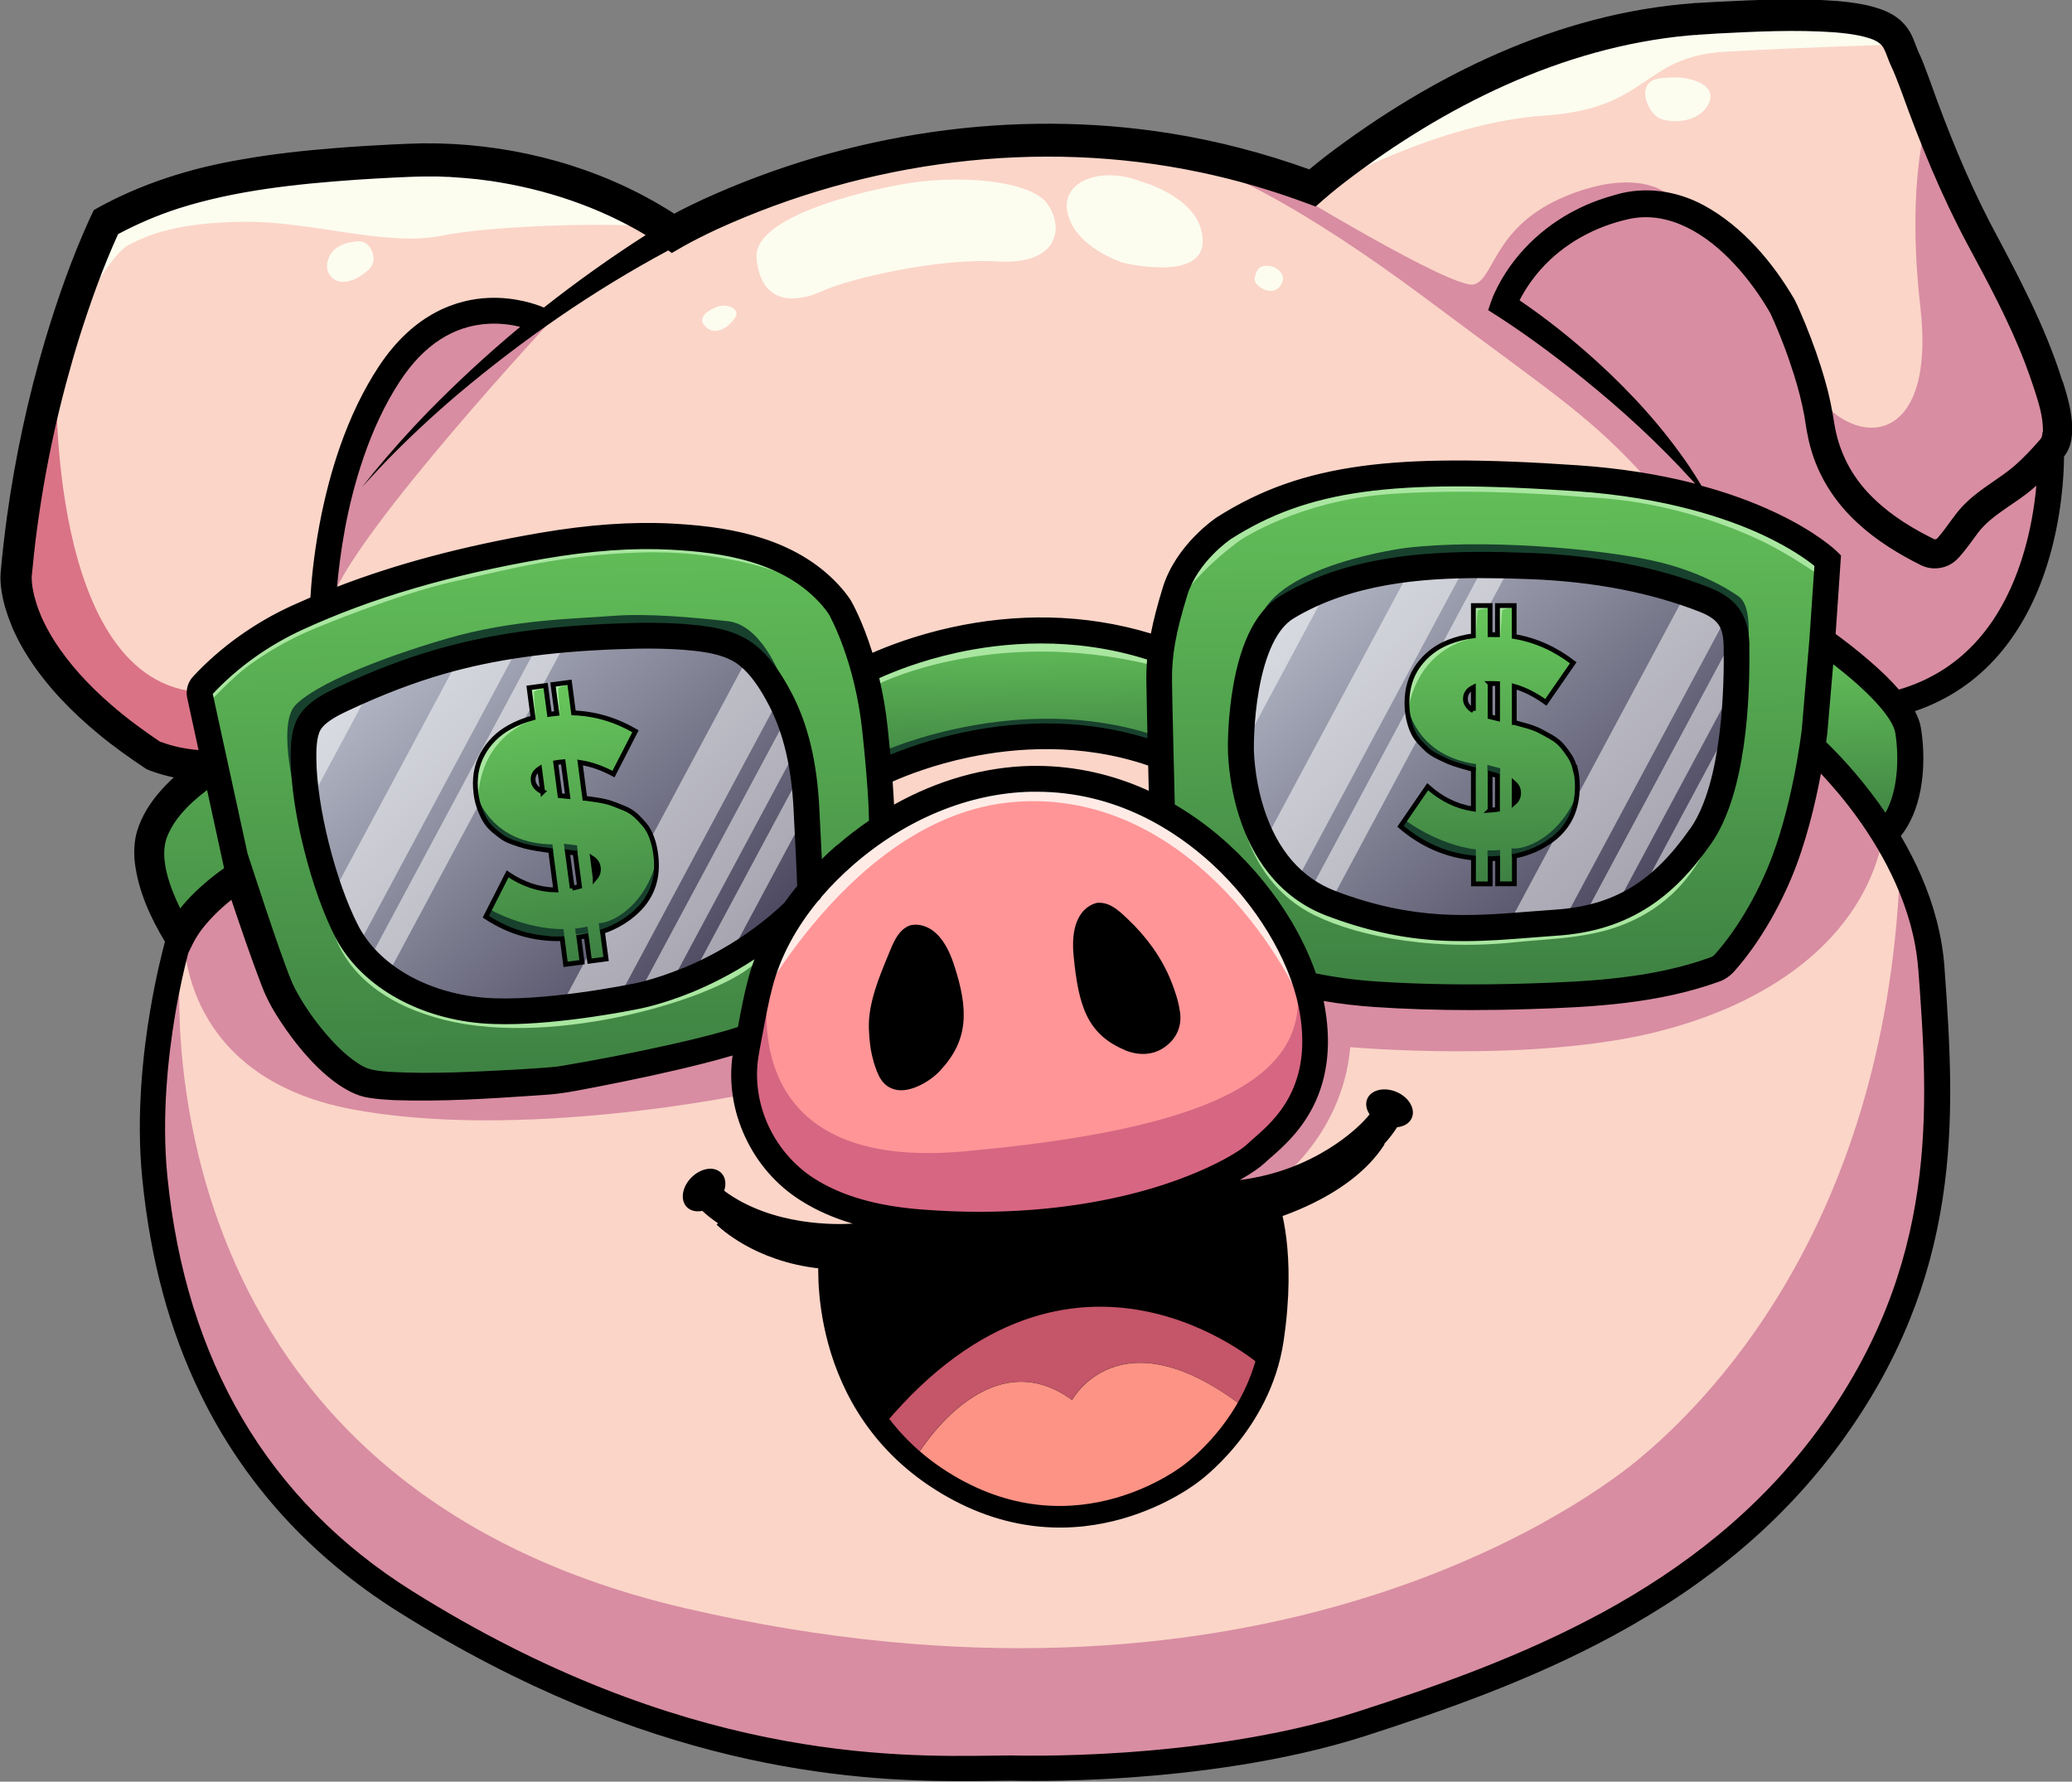 <?xml version="1.0" encoding="UTF-8"?>
<svg id="Capa_2" data-name="Capa 2" xmlns="http://www.w3.org/2000/svg" xmlns:xlink="http://www.w3.org/1999/xlink" viewBox="0 0 215.81 185.56">
  <rect x="0" y="0" width="215.81" height="185.56" fill="#808080" stroke="none"/>
  <defs>
    <style>
      .cls-1 {
        fill: url(#Degradado_sin_nombre_11-7);
      }

      .cls-2 {
        fill: url(#Degradado_sin_nombre_11-5);
      }

      .cls-3 {
        fill: url(#Degradado_sin_nombre_11-4);
      }

      .cls-4 {
        fill: #ff9597;
      }

      .cls-5 {
        fill: #a9e6a0;
      }

      .cls-6 {
        fill: #fff;
        opacity: .5;
      }

      .cls-7 {
        fill: url(#Degradado_sin_nombre_11);
      }

      .cls-8 {
        fill: url(#Degradado_sin_nombre_5-2);
      }

      .cls-9 {
        fill: url(#Degradado_sin_nombre_11-3);
      }

      .cls-10 {
        stroke-width: 2px;
      }

      .cls-10, .cls-11, .cls-12 {
        fill: none;
      }

      .cls-10, .cls-12 {
        stroke: #000;
        stroke-miterlimit: 10;
      }

      .cls-13 {
        fill: url(#Degradado_sin_nombre_11-6);
      }

      .cls-14 {
        fill: #fcfdef;
      }

      .cls-15 {
        fill: url(#Degradado_sin_nombre_5);
      }

      .cls-16 {
        fill: #c55569;
      }

      .cls-17 {
        fill: #d76682;
      }

      .cls-18 {
        fill: #da7386;
      }

      .cls-19 {
        fill: #fbd5c8;
      }

      .cls-20 {
        fill: #17412d;
      }

      .cls-21 {
        fill: #fd9385;
      }

      .cls-22 {
        fill: #ffebe6;
      }

      .cls-23 {
        fill: url(#Degradado_sin_nombre_11-2);
      }

      .cls-12 {
        stroke-width: .5px;
      }

      .cls-24 {
        fill: #d88da2;
      }
    </style>
    <linearGradient id="Degradado_sin_nombre_5" data-name="Degradado sin nombre 5" x1="134.37" y1="51.92" x2="179.63" y2="102.87" gradientUnits="userSpaceOnUse">
      <stop offset="0" stop-color="#c4cad6"/>
      <stop offset="1" stop-color="#302a44"/>
    </linearGradient>
    <linearGradient id="Degradado_sin_nombre_5-2" data-name="Degradado sin nombre 5" x1="37.44" y1="60.5" x2="82.75" y2="111.52" xlink:href="#Degradado_sin_nombre_5"/>
    <linearGradient id="Degradado_sin_nombre_11" data-name="Degradado sin nombre 11" x1="193.93" y1="61.04" x2="194.27" y2="92.88" gradientUnits="userSpaceOnUse">
      <stop offset="0" stop-color="#70d560"/>
      <stop offset="1" stop-color="#326d3c"/>
    </linearGradient>
    <linearGradient id="Degradado_sin_nombre_11-2" data-name="Degradado sin nombre 11" x1="155.17" y1="31.26" x2="156.01" y2="120.6" xlink:href="#Degradado_sin_nombre_11"/>
    <linearGradient id="Degradado_sin_nombre_11-3" data-name="Degradado sin nombre 11" x1="82.63" y1="33.76" x2="84.64" y2="130.98" xlink:href="#Degradado_sin_nombre_11"/>
    <linearGradient id="Degradado_sin_nombre_11-4" data-name="Degradado sin nombre 11" x1="52.81" y1="34.38" x2="54.82" y2="131.59" xlink:href="#Degradado_sin_nombre_11"/>
    <linearGradient id="Degradado_sin_nombre_11-5" data-name="Degradado sin nombre 11" x1="105.76" y1="60.43" x2="106.28" y2="85.66" xlink:href="#Degradado_sin_nombre_11"/>
    <linearGradient id="Degradado_sin_nombre_11-6" data-name="Degradado sin nombre 11" x1="154.75" y1="57.6" x2="155.25" y2="100" xlink:href="#Degradado_sin_nombre_11"/>
    <linearGradient id="Degradado_sin_nombre_11-7" data-name="Degradado sin nombre 11" x1="897.26" y1="769.46" x2="897.76" y2="811.87" gradientTransform="translate(-934.41 -579.65) rotate(-7.51)" xlink:href="#Degradado_sin_nombre_11"/>
  </defs>
  <g id="Capa_2-2" data-name="Capa 2">
    <g>
      <path class="cls-19" d="m192.56,82.88l-3.56-4.28-.71,2.94-7.37,17.1-2.93,2.6-22.91,3.1-18.4-1.17.5,6.96-3.35,7.12-5.45,5.03-17.93,4.69-13.58.5-7.79-1.25-8.67-6.12-2.89-5.11-.17-6.62-19.69,4.02-7.63.25-10.73.25-5.87-2.77-6.03-10.31-2.63-7.59-6.5,5.81-1.42,3.9-1.17,7.02v14.25l2.85,11.48,4.27,12.4,8.05,10.56,14.67,11.15,21.45,9.89,16.43,4.21,20.2,1.48,22.71-1.48,16.26-4.13,17.51-5.7,18.27-11.06,11.23-11.56,7.63-12.24,3.94-13.24.59-12.15s-.34-12.99-.34-14.25-4.65-11.9-4.65-11.9l-4.15-3.77Z"/>
      <path class="cls-19" d="m107.9,14.66l20,2.01,8.59,3.02,6.7-5.36,15.09-7.54s11.48-4.36,12.4-4.36,15-1.51,15.25-1.34,9.97,1.17,10.22,1.34,6.45,12.07,6.45,12.07l3.02,7.29,4.19,8.55,2.92,7.37,1.77,6.03-.67,4.02.08,2.51-2.05,9.18-3.81,6.29s-4.06,4.27-4.23,4.4-6.03,2.81-6.03,2.81c0,0-7.47-5.82-7.59-5.99s0-8.49,0-8.49l-8.57-5.2-22.79-4.41-14.36.73-13.46,3.18-4.97,3.52-3.35,3.58-1.96,7.15-14.42-1.57-15.82,4.08-5.29-8.83-11.51-4.75-15.7.61-15.36,2.79-9.16,3.3-8.38,5.36-4.13,4.08.84,7.65s-3.91-.61-4.13-.61-9.5-6.33-9.5-6.33l-6.37-9.43.73-10.28,4.53-18.6,3.74-11.4,11.34-3.8,11.28-1.9,14.36-.45,12.4,2.35,10,4.97s13.58-5.95,13.74-5.88,23.98-3.73,23.98-3.73Z"/>
      <path class="cls-19" d="m92.47,80.62c-.26.07.24,4.43.24,4.43l11.27-3.35,16.73,1.55-.26-4.48-13.54-1.93-14.44,3.78Z"/>
      <polygon class="cls-4" points="78.58 106.42 78.19 116.7 83.71 124.11 97.86 127.42 113.53 126.62 125.97 122.89 132.98 118.65 136.56 113.02 136.66 103.16 135.04 100.54 129.94 91.76 124.93 86.61 114.62 81.79 103.9 81.01 90.5 86.5 84.82 92.35 80.24 98.58 78.58 106.42"/>
      <path class="cls-24" d="m18.82,99.73s-5.78,54.28,52.65,67.79c58.43,13.51,92.35-9.89,99.06-15.42,6.7-5.53,25.69-23.68,27.34-61.06l2.18,4.31.93,4.87.73,14.73-.84,9.78-3.28,12.08-6.95,13.34-10.73,10.21-11.34,6.66-19.49,10.84-15.53,4.25-26.13,2.01-24.16-.89-19.67-5.75-12.03-5.31-14.26-9.61-6.67-5.18-7.59-10.5-4.23-9.72-1.97-7.17-1.17-17.05,1.8-9.26,1.36-3.93"/>
      <path class="cls-24" d="m57.6,33.17s-20.4,21.95-22.96,29.07l-.27-5.89,3.41-14.02,3.97-5.14,4.36-3.36s5.36-.88,5.7-1.05,5.8.4,5.8.4Z"/>
      <path class="cls-24" d="m19.21,98s-.21,14.16,17.35,17.51c17.56,3.35,40.91-1.52,40.91-1.52v-6.21l-19.92,5.25s-17.26-.28-17.88-.28-4.4-1.78-4.4-1.78l-6.58-8.94-3.88-10.28-4.3,3.58-1.3,2.67Z"/>
      <path class="cls-24" d="m132.18,123.73s7.58-4.9,8.46-14.67c0,0,18.93,1.69,32-1.61,13.07-3.3,21.09-10.47,23.27-19.26l-3.6-6.62-3.31-2.18-2.6,10.22-7.21,11.23-14.02,2.11-21.27.66-7.74-.13.88,6.96-2.81,6.66-5.11,3.65-2.05,1.47,1.89,1.51h3.23Z"/>
      <path class="cls-24" d="m201.02,11.45s-2.6,6.57-1,20.56c1.59,14-6.12,14.75-10.39,9.64l-2.93-8.3-6.2-8.21-6.66-4.82s-3.06-3.02-10.68.08c-7.63,3.1-7.46,8.63-9.64,9.22-2.18.59-20.14-10.38-20.14-10.38l-5.81-1.12s7.1,2.63,21.01,13.02c13.91,10.39,17.1,12.24,23.24,19.05l11.56,4.12,7.27,4.15-.43,8.49,8.08,6.48,6.87-3.58,6.37-10.67,2.21-8.06.78-7.75-2.83-8.35-5.35-10.14-5.31-13.44Z"/>
      <path class="cls-18" d="m5.87,39.36s-1,31.86,15.09,32.74l1.17,7.65-3.41-.47-6.51-3.4-8.05-7.87-2.68-6.17.71-11.4,3.66-11.09"/>
      <path class="cls-14" d="m138.28,19.36s11.56-6.59,22.57-7.32c11.01-.73,10.11-6.15,18.83-6.65,8.72-.5,17.26-.73,17.26-.73l-4.08-3.13-19.9.7-15.68,5.05-15.65,7.37-3.35,4.69Z"/>
      <path class="cls-14" d="m175.54,8.15c.41.06.82.17,1.22.33.94.38,1.73,1.12,1.26,2.19-.92,2.12-3.8,2.21-5.11,1.68s-2.71-3.88,0-4.19c.87-.1,1.76-.15,2.63-.01Z"/>
      <path class="cls-14" d="m8.53,32.2s2.99-5.73,4.89-6.7,4.83-2.32,11.96-2.4,14.86,2.63,20.61,1.45c5.75-1.17,19.08-1.38,21.75-.88l-7.92-4.19-10.98-1.93-6.58-.92-18.14,1.22-11.56,3.98-2.04,2.11-1.99,8.26Z"/>
      <path class="cls-14" d="m35.03,25.84c-.43.32-.75.76-.91,1.4-.16.63,0,1.24.47,1.69.68.64,1.67.47,2.44.1.5-.24.96-.56,1.36-.94.58-.55.64-1.27.34-1.98s-.91-1.06-1.65-.97c-.76.09-1.48.28-2.03.69Z"/>
      <path class="cls-14" d="m74.63,31.98s-2.42.88-1.1,2.09c1.32,1.21,3.13-.74,3.18-1.36s-1.02-1.14-2.09-.73Z"/>
      <path class="cls-14" d="m132.56,27.76s1.7.67.82,1.98c-.88,1.31-2.93-.01-2.7-.81s.36-1.47,1.87-1.17Z"/>
      <path class="cls-14" d="m118.76,18.88s6.37,1.65,6.51,6.12c.14,4.47-8.35,2.35-8.35,2.35,0,0-4.83-1.54-5.7-5.06-.87-3.52,3.6-4.97,7.54-3.41Z"/>
      <path class="cls-14" d="m93.55,19.27s-15.21,2.64-14.75,7.63,4.23,4.63,6.87,3.4c2.64-1.22,11.9-3.45,18.23-3.07s6.96-3.48,5.2-5.99-9.55-3.14-15.55-1.97Z"/>
      <path class="cls-17" d="m80.26,101.57s-5.13,20.62,20.1,18.35,36.11-7.48,34.71-17.4l1.76,3.57-1.18,9.47-10.05,8.17-19.28,3.69h-14.74l-6.76-3.06-5.45-6.09-1.89-6.58,2.79-10.14Z"/>
      <path class="cls-22" d="m78.19,105.9s10.47-20.81,27.17-22.35c16.7-1.54,27.56,14.13,30.85,22.35l-3.78-10.13-9.33-10.01-9.58-3.77-7.61-.82-5.23,1.52-10.88,4.52-6.1,6.56-4.85,7.38-.67,4.75Z"/>
      <path class="cls-15" d="m181.36,69.18l-.17,1.18-.67,4.64-.97,6.71-5,8.38-3.53,2.65-2.73,2.04-.2.03-3.04.51-2.05.35-4.09.69s-.73,0-1.83.02c-3.27.03-9.79.07-10.13-.02-.32-.09-5.26-1.84-8.14-2.85-1.19-.42-2.03-.72-2.03-.72l-.21-.26-1.17-1.41-3.36-4.07-1.45-1.75s-.83-4.41-1.3-7.15c-.19-1.12-.33-1.96-.33-2.12,0-.56,1.79-8.24,2.12-8.48.34-.24,3.35-5.15,3.35-5.15l4.01-1.35,2.47-.83,5.81-.58,5.86-.59,2.03-.2,1.38-.14,1.38.15,12.14,1.36,6.08,1.6.07.02,3.88,2.79.04.09.8,2,.98,2.48Z"/>
      <path class="cls-6" d="m138.44,61.03l-9.16,17.1c-.19-1.12-.33-1.96-.33-2.12,0-.56,1.79-8.24,2.12-8.48.34-.24,3.35-5.15,3.35-5.15l4.01-1.35Z"/>
      <polygon class="cls-6" points="152.58 59.03 135.39 91.11 132.03 87.03 146.72 59.62 152.58 59.03"/>
      <path class="cls-6" d="m179.58,64.7l-16.59,30.96-4.09.69s-.73,0-1.83.02l18.52-34.57.07.02,3.88,2.79.04.09Z"/>
      <polygon class="cls-6" points="181.36 69.18 181.19 70.36 168.09 94.81 165.04 95.32 180.37 66.71 181.36 69.18"/>
      <path class="cls-6" d="m157.38,58.84l-18.57,34.66c-1.19-.42-2.03-.72-2.03-.72l-.21-.26,18.05-33.69,1.38-.14,1.38.15Z"/>
      <polygon class="cls-6" points="180.51 75 179.54 81.7 174.54 90.08 171.01 92.73 180.51 75"/>
      <polygon class="cls-8" points="84.82 91.76 81.47 95.34 75.77 99.98 72.37 101.14 70.16 101.9 66.76 103.06 64.47 103.85 63.36 104.23 58.59 104.49 50.18 104.95 42.58 103.16 40.52 101.25 38.67 99.54 38.11 99.02 37.53 98.07 35.09 94.08 34.71 92.98 32.41 86.35 32.04 83.93 31.41 79.75 31.97 75.97 36.55 71.82 38.87 71.19 47.66 68.82 48.34 68.63 53.82 67.67 55.94 67.3 59 66.76 64.26 65.84 74.87 67.01 77.75 68.72 78.86 69.38 80.92 73.14 81.87 74.87 82.47 75.97 82.89 78.14 83.37 80.62 83.81 82.93 84 84.61 84.82 91.76"/>
      <polygon class="cls-6" points="38.87 71.19 32.04 83.93 31.41 79.75 31.97 75.97 36.55 71.82 38.87 71.19"/>
      <polygon class="cls-6" points="53.82 67.67 37.53 98.07 35.09 94.08 34.71 92.98 47.66 68.82 48.34 68.63 53.82 67.67"/>
      <polygon class="cls-6" points="80.92 73.14 64.47 103.85 63.36 104.23 58.59 104.49 77.75 68.72 78.86 69.38 80.92 73.14"/>
      <polygon class="cls-6" points="82.89 78.14 70.16 101.9 66.76 103.06 81.87 74.87 82.47 75.97 82.89 78.14"/>
      <polygon class="cls-6" points="59 66.76 40.52 101.25 38.67 99.54 55.94 67.3 59 66.76"/>
      <polygon class="cls-6" points="84 84.61 75.77 99.98 72.37 101.14 83.37 80.62 83.81 82.93 84 84.61"/>
      <polygon class="cls-7" points="190.2 68.01 189.6 77.99 196.54 86.5 198.12 82.51 198.59 75.7 194.64 70.47 190.2 68.01"/>
      <path class="cls-23" d="m184.77,54.44l-16.44-3.79-16.41-1.45-5.19.82s-12.16,1.9-12.54,1.99c-.38.09-8.64,4.16-8.64,4.16l-4.3,6.76-.84,15.1.39,6.62,7.71,4.82,4.75,7.6,2.96,5.75,12.23,1.09,19.34-.92,11.41-2.14,4.97-7.74,3.03-6.61,1.8-9.58,1.16-10.74.48-7.71-5.87-4.02Zm-3.91,18.66l-1.15,7.47-3.32,7.78-3.19,3.41-6.2,3.3-7.21,1.31-9.61.04-10.34-1.57-6.76-4.75-3.46-8.21v-10.05l2.18-6.71,8.04-4.08,9.67-1.62,14.19-.11,11.01,2.5s5.36,1.92,5.36,2.08.78,2.63.78,3.13v6.09Z"/>
      <path class="cls-9" d="m84.02,93.37v.13s-.12.1-.3.26l.3-.39Z"/>
      <path class="cls-3" d="m92.16,84.01l-.59,2.6-5.62,4.28-1.95,2.49.48-4.41-1.61-10.83-2.96-8.56s-3.49-3.07-4.27-2.82c-.78.25-8.97.2-9.47-.01-.5-.21-15.42.92-15.42.92,0,0-11.09,3.3-11.32,3.36-.23.06-7.03,3.21-7.03,3.21l-1.01,4.78,1.01,7.33,3.45,8.99,1.66,3.79,5.45,3.93,2.79.84s3.83,1.68,4.33,1.68,12.07-.86,12.32-.64c.25.22,8.38-1.39,8.72-1.89.34-.49,5.82-4.1,6.34-4.1.46,0,5.03-4.11,6.24-5.2l-3.36,4.31-2.16,10.2-6.98,1.18-15.42,3.57-10.3-.29-7.16-.3-6.3-4.69-3.14-6.6-3.97-9.09-5.42,3.29-.97,2.43-2.88-6.66.42-5.35,6.01-6.35-1.32-7.84,3.02-3.55,9.17-3.82s7.25-2.68,7.5-2.77c.25-.08,9.8-3.45,9.8-3.45l12.24-2.16s7.28-.25,7.79,0c.51.25,11.06,1.71,11.06,1.71l4.48,4.22,3.23,4.1,2.52,10.75.59,7.42Z"/>
      <polygon class="cls-2" points="90.87 69.13 104.37 65.95 120.98 67.72 120.74 78.81 106.91 76.84 91.33 80.92 90.87 69.13"/>
      <path class="cls-5" d="m90.5,70.4l.46,1.13c0-.13,12.23-6.42,29.15-2.23l.29-1.78-8.05-1.58-13.91.76-7.95,3.69Z"/>
      <path class="cls-5" d="m189.6,58.49l-.28,1.31s-2.37-1.65-4.75-2.91c-2.37-1.26-10.05-4.78-19.53-5.11,0,0-10.44-1.01-20.12-.34s-15.8,4.86-15.8,4.86c0,0-6.08,4.32-7.33,8.46l2.56-7.79,7.69-4.46,12.21-3.13h16.8l11.86,1.8,16.35,6.32.34.97Z"/>
      <path class="cls-5" d="m21.18,71.39l.69,1.66s2.46-2.59,4-3.71c1.55-1.12,3.8-2.61,7.08-3.95,0,0,8.42-3.52,14.37-4.84,5.96-1.32,11.12-2.75,19.43-3.01s14.16,2,14.16,2l3.89,1.24-8.58-4.43-13.79.21-11.78,1.33-10.42,3.15-8.25,2.55-10.82,7.79Z"/>
      <path class="cls-5" d="m34.38,95.28s.21,8,11.9,10.94,29.08-2.39,32.58-6.12c3.5-3.73-.16-.51-.16-.51l-2.1.73-6.85,2.09-11.53,2.55-10.56.5-8.55-4.08-4.73-6.09Z"/>
      <path class="cls-5" d="m129.63,86.26s1.2,5.67,6.59,8.69c4.02,2.25,12.07,4.17,21.53,3.19,3.11-.32,6.34-.37,9.48-1.23,12.29-3.41,12.48-16.33,12.48-16.33l-6.78,11.41-9.11,4.08-12.18.89-9.33-1.63-7.32-2.59-5.36-6.48Z"/>
      <path class="cls-20" d="m131.22,64.52c1.79-5.7,15.09-7.44,15.09-7.44,8-.98,19.92.03,25.75,1.29,5.84,1.26,9.15,3.84,9.15,3.84,1.54,1.34.71,6.2.71,6.2l-2.72-4.78s-10.01-2.98-10.18-3.14-10.48-1.01-11.1-1.01-10.48-.2-10.48-.2l-11.98,2.84-4.23,2.39Z"/>
      <path class="cls-20" d="m81.26,70.4s-1.96-5.32-5.44-5.7c-3.48-.38-8.34-.85-12.07-.55s-10.31.34-17.31,2.39c-7,2.05-13.62,4.75-15.67,6.9s.25,10.38.25,10.38l1.42-9.23,9.09-4.36,18.56-3.46s12.65.03,12.95.03,8.2,3.61,8.2,3.61Z"/>
      <path class="cls-20" d="m92.28,78.13s13.88-6.17,27.88-1.57v1.48l-5.56-.69-16.17,1.01-6.15,1.4v-1.62Z"/>
      <path d="m182.21,67.27c-.02-1.32-.24-2.34-.7-3.22-.84-1.64-2.39-2.39-3.47-2.82-5.4-2.12-11.65-3.33-18.56-3.6-2.17-.08-3.93-.12-5.56-.11-4.1.02-7.45.3-10.52.89-3.87.74-7.17,1.96-10.07,3.71-2.39,1.44-4.03,4.57-4.86,9.3-.57,3.25-.56,6.1-.56,6.38,0,.32,0,3.52,1.16,7.19.71,2.25,1.72,4.22,3,5.85,1.62,2.07,3.67,3.59,6.09,4.51,3.97,1.51,7.64,2.33,11.57,2.58.93.06,1.84.08,2.73.08,2.44,0,4.79-.19,7.07-.37.87-.07,1.76-.14,2.65-.2,3.73-.25,6.88-1.25,9.62-3.04,2.33-1.52,4.37-3.6,6.43-6.54,3.67-5.26,4.06-15.17,3.97-20.61Zm-6.17,19.07c-3.89,5.58-7.96,8.02-14.03,8.44-.91.06-1.81.13-2.68.2-6.21.5-12.07.96-20.21-2.13-3.56-1.35-6.07-4.25-7.47-8.6-1.08-3.38-1.06-6.4-1.05-6.43v-.02s0-.02,0-.02c0-.03-.03-2.8.52-5.9.69-3.88,1.94-6.46,3.61-7.47,6.1-3.68,13.47-4.19,19.22-4.21,1.59,0,3.32.03,5.45.11,6.61.25,12.56,1.4,17.68,3.41,1.08.43,1.74.92,2.07,1.55.26.5.38,1.15.4,2.03.07,4.12-.13,14.22-3.49,19.03Zm6.17-19.07c-.02-1.32-.24-2.34-.7-3.22-.84-1.64-2.39-2.39-3.47-2.82-5.4-2.12-11.65-3.33-18.56-3.6-2.17-.08-3.93-.12-5.56-.11-4.1.02-7.45.3-10.52.89-3.87.74-7.17,1.96-10.07,3.71-2.39,1.44-4.03,4.57-4.86,9.3-.57,3.25-.56,6.1-.56,6.38,0,.32,0,3.52,1.16,7.19.71,2.25,1.72,4.22,3,5.85,1.62,2.07,3.67,3.59,6.09,4.51,3.97,1.51,7.64,2.33,11.57,2.58.93.06,1.84.08,2.73.08,2.44,0,4.79-.19,7.07-.37.87-.07,1.76-.14,2.65-.2,3.73-.25,6.88-1.25,9.62-3.04,2.33-1.52,4.37-3.6,6.43-6.54,3.67-5.26,4.06-15.17,3.97-20.61Zm-6.17,19.07c-3.89,5.58-7.96,8.02-14.03,8.44-.91.06-1.81.13-2.68.2-6.21.5-12.07.96-20.21-2.13-3.56-1.35-6.07-4.25-7.47-8.6-1.08-3.38-1.06-6.4-1.05-6.43v-.02s0-.02,0-.02c0-.03-.03-2.8.52-5.9.69-3.88,1.94-6.46,3.61-7.47,6.1-3.68,13.47-4.19,19.22-4.21,1.59,0,3.32.03,5.45.11,6.61.25,12.56,1.4,17.68,3.41,1.08.43,1.74.92,2.07,1.55.26.5.38,1.15.4,2.03.07,4.12-.13,14.22-3.49,19.03Zm-76.74,14.02c-1.66-4.92-4.55-3.93-4.55-3.93-.15.06-.3.13-.43.22-.88.57-1.31,1.66-1.69,2.58-1.01,2.44-2.22,5.28-2.12,7.92.04,1.1.16,2.29.48,3.34.44,1.44.89,2.68,2.36,2.99,1.51.32,3.55-.87,4.58-1.98,2.91-3.14,3.03-6.22,1.38-11.14Zm23.6,5.09c-.14-1.09-.52-2.23-.93-3.25-.99-2.46-2.59-4.63-4.51-6.44-.73-.69-1.56-1.51-2.6-1.67-.16-.02-.32-.03-.49-.03,0,0-3.04.28-2.54,5.45.5,5.17,1.37,8.16,5.31,9.83,1.39.59,2.95.59,4.2-.32,1.21-.88,1.76-2.09,1.57-3.58Zm59.31-38.19c-.02-1.32-.24-2.34-.7-3.22-.84-1.64-2.39-2.39-3.47-2.82-5.4-2.12-11.65-3.33-18.56-3.6-2.17-.08-3.93-.12-5.56-.11-4.1.02-7.45.3-10.52.89-3.87.74-7.17,1.96-10.07,3.71-2.39,1.44-4.03,4.57-4.86,9.3-.57,3.25-.56,6.1-.56,6.38,0,.32,0,3.52,1.16,7.19.71,2.25,1.72,4.22,3,5.85,1.62,2.07,3.67,3.59,6.09,4.51,3.97,1.51,7.64,2.33,11.57,2.58.93.06,1.84.08,2.73.08,2.44,0,4.79-.19,7.07-.37.87-.07,1.76-.14,2.65-.2,3.73-.25,6.88-1.25,9.62-3.04,2.33-1.52,4.37-3.6,6.43-6.54,3.67-5.26,4.06-15.17,3.97-20.61Zm-6.17,19.07c-3.89,5.58-7.96,8.02-14.03,8.44-.91.06-1.81.13-2.68.2-6.21.5-12.07.96-20.21-2.13-3.56-1.35-6.07-4.25-7.47-8.6-1.08-3.38-1.06-6.4-1.05-6.43v-.02s0-.02,0-.02c0-.03-.03-2.8.52-5.9.69-3.88,1.94-6.46,3.61-7.47,6.1-3.68,13.47-4.19,19.22-4.21,1.59,0,3.32.03,5.45.11,6.61.25,12.56,1.4,17.68,3.41,1.08.43,1.74.92,2.07,1.55.26.5.38,1.15.4,2.03.07,4.12-.13,14.22-3.49,19.03Zm6.17-19.07c-.02-1.32-.24-2.34-.7-3.22-.84-1.64-2.39-2.39-3.47-2.82-5.4-2.12-11.65-3.33-18.56-3.6-2.17-.08-3.93-.12-5.56-.11-4.1.02-7.45.3-10.52.89-3.87.74-7.17,1.96-10.07,3.71-2.39,1.44-4.03,4.57-4.86,9.3-.57,3.25-.56,6.1-.56,6.38,0,.32,0,3.52,1.16,7.19.71,2.25,1.72,4.22,3,5.85,1.62,2.07,3.67,3.59,6.09,4.51,3.97,1.51,7.64,2.33,11.57,2.58.93.06,1.84.08,2.73.08,2.44,0,4.79-.19,7.07-.37.87-.07,1.76-.14,2.65-.2,3.73-.25,6.88-1.25,9.62-3.04,2.33-1.52,4.37-3.6,6.43-6.54,3.67-5.26,4.06-15.17,3.97-20.61Zm-6.17,19.07c-3.89,5.58-7.96,8.02-14.03,8.44-.91.06-1.81.13-2.68.2-6.21.5-12.07.96-20.21-2.13-3.56-1.35-6.07-4.25-7.47-8.6-1.08-3.38-1.06-6.4-1.05-6.43v-.02s0-.02,0-.02c0-.03-.03-2.8.52-5.9.69-3.88,1.94-6.46,3.61-7.47,6.1-3.68,13.47-4.19,19.22-4.21,1.59,0,3.32.03,5.45.11,6.61.25,12.56,1.4,17.68,3.41,1.08.43,1.74.92,2.07,1.55.26.5.38,1.15.4,2.03.07,4.12-.13,14.22-3.49,19.03Zm-53.14,19.11c-.14-1.09-.52-2.23-.93-3.25-.99-2.46-2.59-4.63-4.51-6.44-.73-.69-1.56-1.51-2.6-1.67-.16-.02-.32-.03-.49-.03,0,0-3.04.28-2.54,5.45.5,5.17,1.37,8.16,5.31,9.83,1.39.59,2.95.59,4.2-.32,1.21-.88,1.76-2.09,1.57-3.58Zm-23.6-5.09c-1.66-4.92-4.55-3.93-4.55-3.93-.15.06-.3.13-.43.22-.88.57-1.31,1.66-1.69,2.58-1.01,2.44-2.22,5.28-2.12,7.92.04,1.1.16,2.29.48,3.34.44,1.44.89,2.68,2.36,2.99,1.51.32,3.55-.87,4.58-1.98,2.91-3.14,3.03-6.22,1.38-11.14Zm0,0c-1.66-4.92-4.55-3.93-4.55-3.93-.15.06-.3.13-.43.22-.88.57-1.31,1.66-1.69,2.58-1.01,2.44-2.22,5.28-2.12,7.92.04,1.1.16,2.29.48,3.34.44,1.44.89,2.68,2.36,2.99,1.51.32,3.55-.87,4.58-1.98,2.91-3.14,3.03-6.22,1.38-11.14Zm23.6,5.09c-.14-1.09-.52-2.23-.93-3.25-.99-2.46-2.59-4.63-4.51-6.44-.73-.69-1.56-1.51-2.6-1.67-.16-.02-.32-.03-.49-.03,0,0-3.04.28-2.54,5.45.5,5.17,1.37,8.16,5.31,9.83,1.39.59,2.95.59,4.2-.32,1.21-.88,1.76-2.09,1.57-3.58Zm59.31-38.19c-.02-1.32-.24-2.34-.7-3.22-.84-1.64-2.39-2.39-3.47-2.82-5.4-2.12-11.65-3.33-18.56-3.6-2.17-.08-3.93-.12-5.56-.11-4.1.02-7.45.3-10.52.89-3.87.74-7.17,1.96-10.07,3.71-2.39,1.44-4.03,4.57-4.86,9.3-.57,3.25-.56,6.1-.56,6.38,0,.32,0,3.52,1.16,7.19.71,2.25,1.72,4.22,3,5.85,1.62,2.07,3.67,3.59,6.09,4.51,3.97,1.51,7.64,2.33,11.57,2.58.93.06,1.84.08,2.73.08,2.44,0,4.79-.19,7.07-.37.87-.07,1.76-.14,2.65-.2,3.73-.25,6.88-1.25,9.62-3.04,2.33-1.52,4.37-3.6,6.43-6.54,3.67-5.26,4.06-15.17,3.97-20.61Zm-6.17,19.07c-3.89,5.58-7.96,8.02-14.03,8.44-.91.06-1.81.13-2.68.2-6.21.5-12.07.96-20.21-2.13-3.56-1.35-6.07-4.25-7.47-8.6-1.08-3.38-1.06-6.4-1.05-6.43v-.02s0-.02,0-.02c0-.03-.03-2.8.52-5.9.69-3.88,1.94-6.46,3.61-7.47,6.1-3.68,13.47-4.19,19.22-4.21,1.59,0,3.32.03,5.45.11,6.61.25,12.56,1.4,17.68,3.41,1.08.43,1.74.92,2.07,1.55.26.5.38,1.15.4,2.03.07,4.12-.13,14.22-3.49,19.03Zm6.17-19.07c-.02-1.32-.24-2.34-.7-3.22-.84-1.64-2.39-2.39-3.47-2.82-5.4-2.12-11.65-3.33-18.56-3.6-2.17-.08-3.93-.12-5.56-.11-4.1.02-7.45.3-10.52.89-3.87.74-7.17,1.96-10.07,3.71-2.39,1.44-4.03,4.57-4.86,9.3-.57,3.25-.56,6.1-.56,6.38,0,.32,0,3.52,1.16,7.19.71,2.25,1.72,4.22,3,5.85,1.62,2.07,3.67,3.59,6.09,4.51,3.97,1.51,7.64,2.33,11.57,2.58.93.06,1.84.08,2.73.08,2.44,0,4.79-.19,7.07-.37.87-.07,1.76-.14,2.65-.2,3.73-.25,6.88-1.25,9.62-3.04,2.33-1.52,4.37-3.6,6.43-6.54,3.67-5.26,4.06-15.17,3.97-20.61Zm-6.17,19.07c-3.89,5.58-7.96,8.02-14.03,8.44-.91.06-1.81.13-2.68.2-6.21.5-12.07.96-20.21-2.13-3.56-1.35-6.07-4.25-7.47-8.6-1.08-3.38-1.06-6.4-1.05-6.43v-.02s0-.02,0-.02c0-.03-.03-2.8.52-5.9.69-3.88,1.94-6.46,3.61-7.47,6.1-3.68,13.47-4.19,19.22-4.21,1.59,0,3.32.03,5.45.11,6.61.25,12.56,1.4,17.68,3.41,1.08.43,1.74.92,2.07,1.55.26.5.38,1.15.4,2.03.07,4.12-.13,14.22-3.49,19.03Zm-53.14,19.11c-.14-1.09-.52-2.23-.93-3.25-.99-2.46-2.59-4.63-4.51-6.44-.73-.69-1.56-1.51-2.6-1.67-.16-.02-.32-.03-.49-.03,0,0-3.04.28-2.54,5.45.5,5.17,1.37,8.16,5.31,9.83,1.39.59,2.95.59,4.2-.32,1.21-.88,1.76-2.09,1.57-3.58Zm-23.6-5.09c-1.66-4.92-4.55-3.93-4.55-3.93-.15.06-.3.13-.43.22-.88.57-1.31,1.66-1.69,2.58-1.01,2.44-2.22,5.28-2.12,7.92.04,1.1.16,2.29.48,3.34.44,1.44.89,2.68,2.36,2.99,1.51.32,3.55-.87,4.58-1.98,2.91-3.14,3.03-6.22,1.38-11.14Zm0,0c-1.66-4.92-4.55-3.93-4.55-3.93-.15.06-.3.13-.43.22-.88.57-1.31,1.66-1.69,2.58-1.01,2.44-2.22,5.28-2.12,7.92.04,1.1.16,2.29.48,3.34.44,1.44.89,2.68,2.36,2.99,1.51.32,3.55-.87,4.58-1.98,2.91-3.14,3.03-6.22,1.38-11.14Zm23.6,5.09c-.14-1.09-.52-2.23-.93-3.25-.99-2.46-2.59-4.63-4.51-6.44-.73-.69-1.56-1.51-2.6-1.67-.16-.02-.32-.03-.49-.03,0,0-3.04.28-2.54,5.45.5,5.17,1.37,8.16,5.31,9.83,1.39.59,2.95.59,4.2-.32,1.21-.88,1.76-2.09,1.57-3.58Zm59.31-38.19c-.02-1.32-.24-2.34-.7-3.22-.84-1.64-2.39-2.39-3.47-2.82-5.4-2.12-11.65-3.33-18.56-3.6-2.17-.08-3.93-.12-5.56-.11-4.1.02-7.45.3-10.52.89-3.87.74-7.17,1.96-10.07,3.71-2.39,1.44-4.03,4.57-4.86,9.3-.57,3.25-.56,6.1-.56,6.38,0,.32,0,3.52,1.16,7.19.71,2.25,1.72,4.22,3,5.85,1.62,2.07,3.67,3.59,6.09,4.51,3.97,1.51,7.64,2.33,11.57,2.58.93.06,1.84.08,2.73.08,2.44,0,4.79-.19,7.07-.37.87-.07,1.76-.14,2.65-.2,3.73-.25,6.88-1.25,9.62-3.04,2.33-1.52,4.37-3.6,6.43-6.54,3.67-5.26,4.06-15.17,3.97-20.61Zm-6.17,19.07c-3.89,5.58-7.96,8.02-14.03,8.44-.91.06-1.81.13-2.68.2-6.21.5-12.07.96-20.21-2.13-3.56-1.35-6.07-4.25-7.47-8.6-1.08-3.38-1.06-6.4-1.05-6.43v-.02s0-.02,0-.02c0-.03-.03-2.8.52-5.9.69-3.88,1.94-6.46,3.61-7.47,6.1-3.68,13.47-4.19,19.22-4.21,1.59,0,3.32.03,5.45.11,6.61.25,12.56,1.4,17.68,3.41,1.08.43,1.74.92,2.07,1.55.26.5.38,1.15.4,2.03.07,4.12-.13,14.22-3.49,19.03Zm6.17-19.07c-.02-1.32-.24-2.34-.7-3.22-.84-1.64-2.39-2.39-3.47-2.82-5.4-2.12-11.65-3.33-18.56-3.6-2.17-.08-3.93-.12-5.56-.11-4.1.02-7.45.3-10.52.89-3.87.74-7.17,1.96-10.07,3.71-2.39,1.44-4.03,4.57-4.86,9.3-.57,3.25-.56,6.1-.56,6.38,0,.32,0,3.52,1.16,7.19.71,2.25,1.72,4.22,3,5.85,1.62,2.07,3.67,3.59,6.09,4.51,3.97,1.51,7.64,2.33,11.57,2.58.93.06,1.84.08,2.73.08,2.44,0,4.79-.19,7.07-.37.87-.07,1.76-.14,2.65-.2,3.73-.25,6.88-1.25,9.62-3.04,2.33-1.52,4.37-3.6,6.43-6.54,3.67-5.26,4.06-15.17,3.97-20.61Zm-6.17,19.07c-3.89,5.58-7.96,8.02-14.03,8.44-.91.06-1.81.13-2.68.2-6.21.5-12.07.96-20.21-2.13-3.56-1.35-6.07-4.25-7.47-8.6-1.08-3.38-1.06-6.4-1.05-6.43v-.02s0-.02,0-.02c0-.03-.03-2.8.52-5.9.69-3.88,1.94-6.46,3.61-7.47,6.1-3.68,13.47-4.19,19.22-4.21,1.59,0,3.32.03,5.45.11,6.61.25,12.56,1.4,17.68,3.41,1.08.43,1.74.92,2.07,1.55.26.5.38,1.15.4,2.03.07,4.12-.13,14.22-3.49,19.03Zm-53.14,19.11c-.14-1.09-.52-2.23-.93-3.25-.99-2.46-2.59-4.63-4.51-6.44-.73-.69-1.56-1.51-2.6-1.67-.16-.02-.32-.03-.49-.03,0,0-3.04.28-2.54,5.45.5,5.17,1.37,8.16,5.31,9.83,1.39.59,2.95.59,4.2-.32,1.21-.88,1.76-2.09,1.57-3.58Zm-23.6-5.09c-1.66-4.92-4.55-3.93-4.55-3.93-.15.06-.3.13-.43.22-.88.57-1.31,1.66-1.69,2.58-1.01,2.44-2.22,5.28-2.12,7.92.04,1.1.16,2.29.48,3.34.44,1.44.89,2.68,2.36,2.99,1.51.32,3.55-.87,4.58-1.98,2.91-3.14,3.03-6.22,1.38-11.14Zm0,0c-1.66-4.92-4.55-3.93-4.55-3.93-.15.06-.3.13-.43.22-.88.57-1.31,1.66-1.69,2.58-1.01,2.44-2.22,5.28-2.12,7.92.04,1.1.16,2.29.48,3.34.44,1.44.89,2.68,2.36,2.99,1.51.32,3.55-.87,4.58-1.98,2.91-3.14,3.03-6.22,1.38-11.14Zm23.6,5.09c-.14-1.09-.52-2.23-.93-3.25-.99-2.46-2.59-4.63-4.51-6.44-.73-.69-1.56-1.51-2.6-1.67-.16-.02-.32-.03-.49-.03,0,0-3.04.28-2.54,5.45.5,5.17,1.37,8.16,5.31,9.83,1.39.59,2.95.59,4.2-.32,1.21-.88,1.76-2.09,1.57-3.58Zm59.31-38.19c-.02-1.32-.24-2.34-.7-3.22-.84-1.64-2.39-2.39-3.47-2.82-5.4-2.12-11.65-3.33-18.56-3.6-2.17-.08-3.93-.12-5.56-.11-4.1.02-7.45.3-10.52.89-3.87.74-7.17,1.96-10.07,3.71-2.39,1.44-4.03,4.57-4.86,9.3-.57,3.25-.56,6.1-.56,6.38,0,.32,0,3.52,1.16,7.19.71,2.25,1.72,4.22,3,5.85,1.62,2.07,3.67,3.59,6.09,4.51,3.97,1.51,7.64,2.33,11.57,2.58.93.06,1.84.08,2.73.08,2.44,0,4.79-.19,7.07-.37.87-.07,1.76-.14,2.65-.2,3.73-.25,6.88-1.25,9.62-3.04,2.33-1.52,4.37-3.6,6.43-6.54,3.67-5.26,4.06-15.17,3.97-20.61Zm-6.17,19.07c-3.89,5.58-7.96,8.02-14.03,8.44-.91.06-1.81.13-2.68.2-6.21.5-12.07.96-20.21-2.13-3.56-1.35-6.07-4.25-7.47-8.6-1.08-3.38-1.06-6.4-1.05-6.43v-.02s0-.02,0-.02c0-.03-.03-2.8.52-5.9.69-3.88,1.94-6.46,3.61-7.47,6.1-3.68,13.47-4.19,19.22-4.21,1.59,0,3.32.03,5.45.11,6.61.25,12.56,1.4,17.68,3.41,1.08.43,1.74.92,2.07,1.55.26.5.38,1.15.4,2.03.07,4.12-.13,14.22-3.49,19.03Zm6.17-19.07c-.02-1.32-.24-2.34-.7-3.22-.84-1.64-2.39-2.39-3.47-2.82-5.4-2.12-11.65-3.33-18.56-3.6-2.17-.08-3.93-.12-5.56-.11-4.1.02-7.45.3-10.52.89-3.87.74-7.17,1.96-10.07,3.71-2.39,1.44-4.03,4.57-4.86,9.3-.57,3.25-.56,6.1-.56,6.38,0,.32,0,3.52,1.16,7.19.71,2.25,1.72,4.22,3,5.85,1.62,2.07,3.67,3.59,6.09,4.51,3.97,1.51,7.64,2.33,11.57,2.58.93.06,1.84.08,2.73.08,2.44,0,4.79-.19,7.07-.37.87-.07,1.76-.14,2.65-.2,3.73-.25,6.88-1.25,9.62-3.04,2.33-1.52,4.37-3.6,6.43-6.54,3.67-5.26,4.06-15.17,3.97-20.61Zm-6.17,19.07c-3.89,5.58-7.96,8.02-14.03,8.44-.91.06-1.81.13-2.68.2-6.21.5-12.07.96-20.21-2.13-3.56-1.35-6.07-4.25-7.47-8.6-1.08-3.38-1.06-6.4-1.05-6.43v-.02s0-.02,0-.02c0-.03-.03-2.8.52-5.9.69-3.88,1.94-6.46,3.61-7.47,6.1-3.68,13.47-4.19,19.22-4.21,1.59,0,3.32.03,5.45.11,6.61.25,12.56,1.4,17.68,3.41,1.08.43,1.74.92,2.07,1.55.26.5.38,1.15.4,2.03.07,4.12-.13,14.22-3.49,19.03Zm-53.14,19.11c-.14-1.09-.52-2.23-.93-3.25-.99-2.46-2.59-4.63-4.51-6.44-.73-.69-1.56-1.51-2.6-1.67-.16-.02-.32-.03-.49-.03,0,0-3.04.28-2.54,5.45.5,5.17,1.37,8.16,5.31,9.83,1.39.59,2.95.59,4.2-.32,1.21-.88,1.76-2.09,1.57-3.58Zm-28.15-9.02c-.15.06-.3.13-.43.22-.88.57-1.31,1.66-1.69,2.58-1.01,2.44-2.22,5.28-2.12,7.92.04,1.1.16,2.29.48,3.34.44,1.44.89,2.68,2.36,2.99,1.51.32,3.55-.87,4.58-1.98,2.91-3.14,3.03-6.22,1.38-11.14-1.66-4.92-4.55-3.93-4.55-3.93Zm120.06-56.7c-1.8-5.77-4.68-11.11-7.5-16.42-2.47-4.77-4.47-9.73-6.27-14.79-.22-.58-.47-1.28-.7-1.86l-.15-.38c-.05-.12-.11-.26-.17-.39l-.18-.39-.06-.14-.03-.07s-.02-.05-.03-.07l-.06-.15c-.25-.65-.44-1.24-.83-1.86-.22-.35-.49-.67-.78-.95-.02-.02-.04-.03-.05-.05l-.11-.09c-.07-.06-.15-.12-.22-.18l-.22-.16-.11-.08s-.08-.05-.11-.07l-.23-.13-.11-.06s-.08-.04-.11-.06c-.15-.07-.3-.14-.45-.21l-.44-.17s-.07-.03-.11-.04l-.11-.03-.22-.07-.22-.07c-.07-.02-.14-.04-.21-.06l-.43-.11c-.14-.03-.28-.06-.42-.09l-.21-.04c-.07-.01-.14-.03-.21-.04l-.41-.07c-.39-.06-.84-.12-1.23-.16l-.81-.08c-4.21-.31-8.42-.11-12.6.1l-1.56.09-.39.02h-.2s-.19.03-.2.03c-14.05,1.04-27.2,7.49-38.27,15.93-.57.45-1.15.91-1.71,1.37-4.68-1.68-9.52-2.95-14.43-3.74-16.44-2.64-33.6-.04-48.72,6.87-1.01.47-2.02.96-3,1.49-.26-.18-.53-.35-.8-.51-7.09-4.35-15.41-6.6-23.7-6.81-.55-.01-1.19,0-1.74-.01-1.01.02-2.18.07-3.19.12-1.84.09-3.97.22-5.81.37-3.19.25-6.55.61-9.69,1.17-5.38.89-10.75,2.57-15.52,5.29-.12.25-.34.71-.45.95-1.86,4.08-3.34,8.33-4.63,12.62-1.79,6.02-3.11,12.19-3.97,18.4-.26,1.92-.49,3.92-.66,5.85-.05.65.02,1.29.11,1.93.19,1.17.54,2.32.99,3.41l.1.25.1.25.11.24c.15.35.42.85.59,1.19.3.54.6,1.06.94,1.58,1.96,3.03,4.5,5.62,7.27,7.91,1.58,1.31,3.29,2.52,4.99,3.65l.13.05.08.03.06.03.12.05c.15.06.31.11.46.16.65.22,1.32.4,1.99.54-.52.48-1.02.98-1.48,1.52-1.02,1.18-1.88,2.54-2.33,4.04-.33,1.08-.37,2.28-.24,3.37.37,2.94,1.61,5.63,3.1,8.13,0,0,.02.03.03.05-.34,1.27-.97,3.8-1.53,7.11-.74,4.36-1.49,10.94-.84,17.49.84,8.46,2.81,15.8,6.04,22.45,4.54,9.35,11.51,17.02,20.73,22.8,25.86,16.21,46.7,17.58,58.5,17.58,1.31,0,2.51-.02,3.59-.03.58,0,1.12-.02,1.63-.02.46.01,5.35.15,12.2-.32,6.52-.45,16.09-1.57,24.65-4.32,8.42-2.71,17.39-5.86,25.93-10.49,9.94-5.39,17.61-11.88,23.46-19.83,3.13-4.25,5.54-8.53,7.37-13.06,1.64-4.05,2.76-8.2,3.44-12.68,1.21-7.97.79-15.63.17-24.09-.23-3.11-1.05-6.3-2.44-9.5-.6-1.37-1.3-2.74-2.1-4.1,1-1.25,1.71-2.92,2.07-4.89.36-1.96.37-4.22.03-6.34-.09-.55-.3-1.14-.63-1.77,3.43-1.17,6.36-3.13,8.72-5.86,2.18-2.52,3.88-5.67,5.05-9.38,1.55-4.93,1.75-9.47,1.76-11.28.04-.05.07-.09.1-.14.36-.49.61-1.14.68-1.75.28-2.02-.35-4.16-.93-5.98ZM16.74,77.3c-1.78-1.2-3.55-2.49-5.16-3.9-2.27-1.96-4.38-4.21-5.98-6.75-.11-.18-.24-.41-.35-.58l-.22-.39-.11-.2c-.07-.14-.23-.46-.31-.6l-.19-.4-.09-.2c-.19-.45-.4-.97-.54-1.44-.27-.85-.47-1.73-.49-2.63,0-.03,0-.06,0-.08,0-.02,0-.05,0-.06l.09-.9c.08-.89.21-1.99.31-2.88.48-3.83,1.13-7.64,1.97-11.41.73-3.28,1.61-6.58,2.61-9.79,1.15-3.63,2.44-7.24,4.02-10.71,2.02-1.07,4.11-1.97,6.28-2.67,5.94-1.89,12.31-2.55,18.53-2.99,1.2-.07,2.58-.17,3.81-.22,1.06-.05,2.23-.11,3.29-.12h.46s.46,0,.46,0h.23s.12,0,.12,0h.12s.93.04.93.04c.15,0,.31,0,.46.02.86.05,1.92.14,2.77.23l.46.06.46.06c.15.02.31.04.46.06,5.65.84,11.21,2.69,16.11,5.63-3.65,2.34-7.19,4.86-10.6,7.55-.73-.31-2.96-1.13-5.8-1-3.15.14-7.69,1.5-11.42,7.17-1.57,2.39-2.92,5.18-4.02,8.32-.87,2.49-1.58,5.19-2.12,8.04-.66,3.49-.88,6.31-.96,7.67-.65.28-1.29.56-1.93.85-3.93,1.8-7.49,4.36-10.29,7.38-.56.6-.78,1.43-.61,2.23l1.18,5.43c-1.35-.11-2.68-.38-3.94-.86Zm102.66-6.26c.02,1.1.07,3.43.12,5.86-3.01-.93-6.18-1.45-9.46-1.54-3.16-.09-6.43.22-9.7.91-3.34.7-5.99,1.66-7.62,2.33-.08-.84-.17-1.77-.28-2.79-.2-1.91-.52-3.64-.88-5.18,1.38-.63,4.23-1.8,8.03-2.64,4.81-1.06,12.07-1.77,19.87.7-.07.79-.09,1.56-.08,2.35Zm.19,8.7c.02.96.04,1.86.06,2.62-.26-.12-.53-.24-.8-.35-3.69-1.56-7.55-2.31-11.48-2.24-4.84.1-9.73,1.5-14.25,4.03-.03-.64-.08-1.44-.15-2.4,1.33-.59,4.22-1.75,8.02-2.54,4.61-.96,11.5-1.56,18.59.87Zm-12.16,2.72c.17,0,.35,0,.52,0,8.33,0,14.53,4.07,18.29,7.52,4.56,4.19,8.01,9.89,9.02,14.87,1.65,8.19-2.46,11.78-4.67,13.7-.28.24-.51.45-.72.65-.8.76-4.24,2.87-9.81,4.54-4.01,1.2-10.12,2.47-18.04,2.47-1.94,0-4-.08-6.15-.25-4.62-.37-8.23-1.42-11.05-3.21-4.22-2.69-6.57-7.75-5.84-12.6.08-.55.19-1.1.3-1.68.03-.15.06-.29.08-.44.04-.19.07-.38.11-.57.29-1.55.59-3.15.99-4.67.81-3.11,2.43-6.15,4.75-8.96.14-.11.25-.24.34-.41,1-1.17,2.13-2.3,3.37-3.38,5.49-4.76,12.06-7.45,18.5-7.58Zm16.22-20.43c1.08-3.52,4.44-5.81,4.57-5.9,8.02-5.09,16.76-6.3,35.95-4.97,9.37.65,15.74,2.84,19.44,4.56,2.87,1.34,4.62,2.61,5.37,3.22l-.52,7.62h0l-.79,9.37c-.05.42-1.01,8.43-3.59,14.53-2.07,4.89-4.51,7.88-5.47,8.94-.13.14-.3.26-.48.32-5.97,2.15-12.37,2.51-18.95,2.71-5.86.18-11.04.11-15.83-.21-2.13-.14-4.34-.44-6.29-.84-.62-1.78-1.47-3.6-2.53-5.39-1.72-2.9-3.96-5.66-6.48-7.98-1.78-1.64-3.69-3.05-5.69-4.22-.06-2.5-.26-10.45-.29-12.78-.04-2.69.37-5.04,1.58-8.97Zm-52.52,38.79c-3.03,1.25-5.19,1.64-5.21,1.64h-.04c-.1.03-9.6,1.97-15.59,1.44-5.91-.53-10.89-3.42-13-7.54-2.35-4.59-4.3-12.37-4.34-17.33,0-.79-.02-2.26.45-3.04.54-.89,2.09-1.62,3.02-2.05,3.45-1.61,6.66-2.84,9.83-3.75,5.17-1.49,10.89-2.3,18.01-2.57,2.39-.09,5.2-.14,7.93.15,1.75.19,3.56.51,4.86,1.56,1.07.86,2.08,2.25,3.1,4.24,1.46,2.87,2.28,6.35,2.5,10.66.27,5.25.36,7.27.38,8.04-.47.57-.91,1.16-1.33,1.75-3.75,3.58-7.82,5.68-10.57,6.82Zm16.04-12.8c-.54.47-1.07.95-1.57,1.45-.07-1.39-.16-3.19-.27-5.39-.24-4.69-1.15-8.53-2.79-11.73-1.19-2.33-2.43-4.01-3.8-5.11-1.85-1.49-4.1-1.91-6.26-2.14-2.9-.31-5.83-.26-8.32-.16-7.34.28-13.26,1.13-18.65,2.68-3.3.95-6.65,2.22-10.22,3.89-1.28.6-3.22,1.51-4.18,3.1-.79,1.31-.85,2.98-.83,4.44.02,2.64.52,6.04,1.42,9.56.87,3.45,2.01,6.63,3.21,8.97,2.53,4.94,8.34,8.38,15.15,8.99.81.07,1.67.1,2.55.1,6.02,0,13.26-1.46,13.8-1.57.27-.05,2.53-.48,5.67-1.76,1.78-.73,4.07-1.84,6.5-3.43-.27.73-.51,1.47-.7,2.22-.42,1.61-.73,3.24-1.02,4.83-.43.14-.89.28-1.19.37-1.96.56-3.98,1.05-5.97,1.49-3.69.82-7.41,1.56-11.13,2.18-.64.11-1.29.16-1.95.21-.99.06-2.12.15-3.1.2-4.27.22-8.56.46-12.81.23-.45-.03-1-.07-1.44-.14l-.22-.04-.11-.02c-.17-.04-.39-.08-.55-.14l-.09-.03-.09-.03s-.06-.03-.09-.04l-.18-.08-.18-.09-.09-.05-.09-.05-.18-.11-.18-.12c-2.53-1.64-5.49-5.54-6.77-8.3-.25-.59-.5-1.23-.72-1.85-1.4-3.82-2.66-7.76-3.94-11.63l-3.63-16.65c2.56-2.74,5.8-5.06,9.38-6.7,7.17-3.29,15.38-5.7,25.09-7.37,4.93-.85,9.27-1.16,13.25-.95,5.27.28,11.84,1.2,15.82,5.89.29.34.5.62.66.89.12.22,2.68,4.82,3.45,12.09.58,5.43.69,8.21.7,9.35-1.14.78-2.26,1.64-3.33,2.57Zm-69.84-.66c.52-1.5,1.57-2.75,2.72-3.82.48-.44.99-.86,1.52-1.26l1.77,8.14c-1.41,1-2.73,2.12-3.9,3.4-.23.26-.46.52-.67.79-1.06-2.15-2.15-5.11-1.44-7.25Zm182.47,13.55c1.06,14.41,2.25,30.75-10.47,48.05-12.35,16.79-31.28,23.95-48.05,29.35-8.29,2.67-17.61,3.75-23.98,4.2-6.93.48-11.94.32-11.99.32h-.03s-.03,0-.03,0c-.52,0-1.08.01-1.67.02-10.57.15-32.56.46-60.63-17.13-15.03-9.42-23.61-23.97-25.52-43.24-.62-6.24.1-12.55.8-16.74.48-2.86,1.03-5.16,1.38-6.48.25-.51.46-.94.46-.94.28-.57.63-1.11,1.03-1.63.87-1.1,1.89-2.09,3-2.97,1,2.97,2.01,5.94,3.13,8.87.39,1.05.91,2.08,1.5,3.03,1.78,2.87,4.62,6.46,7.67,8.03l.28.14.3.13c.05.02.1.04.15.06l.16.06.16.06c.05.02.11.04.16.05l.33.09c.11.02.21.04.31.06l.15.03.15.02c.77.13,1.74.19,2.5.23,4.93.17,9.81-.15,14.71-.48.82-.07,1.23-.07,2.13-.17,1.41-.16,2.82-.46,4.21-.72,3.77-.73,7.53-1.53,11.25-2.47.96-.24,1.97-.52,2.95-.81-.4,2.86.06,5.8,1.32,8.5,1.27,2.73,3.26,5.01,5.76,6.59,1.6,1.02,3.4,1.82,5.44,2.42-1.59.11-8.38.3-13.39-3.42.23-.71.14-1.41-.31-1.86-.73-.73-2.11-.52-3.1.47-.99.99-1.2,2.37-.47,3.1.39.39.98.51,1.6.38.71.68,4.81,4.29,12.13,4.67,0,0-1.65,16.19,12.82,24.79,14.47,8.6,26.71-1.23,26.71-1.23,0,0,7.49-5.31,8.88-14.64,1.4-9.33-.45-14.3-.45-14.3,0,0,8.64-2.28,12.28-8,.71-.07,1.29-.41,1.53-.97.4-.94-.31-2.16-1.59-2.7-1.28-.55-2.65-.23-3.05.71-.22.51-.11,1.1.24,1.62-1.2,1.55-5.91,5.89-13.52,6.84,1.31-.74,2.16-1.36,2.58-1.76.17-.16.38-.35.64-.57,1.22-1.07,3.07-2.68,4.4-5.28,1.59-3.11,1.97-6.81,1.13-10.97,0-.02,0-.05-.01-.07,1.71.3,3.51.51,5.31.63,3.13.21,6.43.32,9.96.32,1.96,0,4-.03,6.13-.1,6.8-.21,13.44-.58,19.78-2.86.6-.21,1.13-.58,1.56-1.05,1.05-1.16,3.72-4.42,5.95-9.69,1.54-3.66,2.53-7.86,3.1-10.93,1.05,1.12,2.46,2.73,3.88,4.71,2.59,3.62,5.79,9.27,6.25,15.63Zm-9.6-23.61c.09-.63.13-1.02.14-1.09v-.02s.6-7.01.6-7.01c.67.52,1.45,1.15,2.24,1.84,3.55,3.12,4.13,4.73,4.22,5.28.44,2.75.24,6.13-1.02,8.35-.22-.33-.45-.66-.69-.99-2.29-3.18-4.49-5.41-5.48-6.36Zm20.41-19.16c-2.31,7.26-6.62,11.86-12.83,13.68-.76-.88-1.71-1.82-2.86-2.82-1.49-1.31-2.94-2.4-3.73-2.97l.56-8.18-.44-.43c-.08-.08-2.06-2-6.4-4.04-2.33-1.1-4.91-2.04-7.69-2.79-.4-.67-.81-1.33-1.25-1.98-2.74-4.05-6.05-7.69-9.67-10.98-2.53-2.29-5.2-4.43-8.03-6.35.58-1.15,1.33-2.22,2.18-3.19,2.38-2.7,5.67-4.49,9.17-5.27,4.24-.95,8.22,1.65,11,4.66,1.44,1.53,2.78,3.4,3.78,5.16.96,2.09,1.78,4.25,2.47,6.44.44,1.41.82,2.88,1.08,4.33.06.35.16.99.21,1.33.11.62.24,1.24.41,1.85.83,3.04,2.54,5.7,4.85,7.83,1.98,1.85,4.3,3.27,6.67,4.45.5.24,1.07.36,1.63.32.77-.04,1.53-.37,2.08-.9.09-.08.19-.2.28-.29.74-.82,1.34-1.71,1.97-2.55,1.49-1.92,3.92-2.99,5.78-4.64.09-.08.18-.16.27-.23-.19,2.06-.6,4.78-1.5,7.59Zm2.12-13.12v.14c-.02.15-.05.29-.1.41-.04.07-.1.17-.16.23-.82.94-1.68,1.87-2.61,2.68-1.54,1.34-3.44,2.31-4.98,3.78-1.17,1.05-1.99,2.55-3.01,3.7l-.11.12s0,0,0,0c0,0-.02.02-.03.03-.08.06-.2.08-.29.04,0,0-.02,0-.02-.01,0,0-.02-.01-.03-.02l-.17-.08-.33-.17c-2.41-1.23-4.62-2.7-6.43-4.67-1.84-2.01-3.01-4.47-3.42-7.17-.23-1.45-.52-2.93-.93-4.32-.57-2.04-1.29-4.05-2.09-6.01-.35-.82-.68-1.64-1.08-2.45-2.25-3.89-5.44-7.66-9.43-9.84-2.8-1.54-6.17-2.05-9.26-1.12-1.33.36-2.63.83-3.87,1.45-3.75,1.84-6.92,4.92-8.69,8.72l-.09.2-.09.2-.08.21-.04.11-.02.06-.03.07-.34.99c3.42,2.14,6.67,4.54,9.81,7.06,4.09,3.29,7.97,6.85,11.5,10.74.08.09.16.18.24.27-3.74-.97-7.84-1.61-12.18-1.91-10.01-.69-16.94-.67-22.47.07-5.92.8-10.58,2.44-15.12,5.32h-.01c-.17.12-4.29,2.86-5.67,7.37-.56,1.82-.96,3.36-1.23,4.76-3.43-1.04-7-1.6-10.66-1.67-3.35-.06-6.77.29-10.17,1.04-3.7.82-6.55,1.93-8.17,2.64-1.03-3.32-2.13-5.24-2.2-5.36v-.02c-.25-.39-.54-.79-.93-1.25-2.04-2.39-4.82-4.17-8.28-5.29-2.63-.85-5.63-1.34-9.44-1.54-4.19-.22-8.72.1-13.85.98-7.9,1.36-14.84,3.2-21.06,5.6.12-1.47.37-3.62.83-6.1.8-4.24,2.44-10.34,5.73-15.33,2.47-3.75,5.56-5.76,9.2-5.96,1.3-.07,2.46.11,3.31.32-3.33,2.77-6.51,5.7-9.54,8.79-1.96,2.01-3.92,4.2-5.71,6.37-.28.35-.94,1.17-1.23,1.54l.89-.97c.48-.53,1.31-1.39,1.8-1.91,2.26-2.32,4.72-4.6,7.18-6.7,6.81-5.75,14.18-10.87,22.04-15.08.17.13.36.27.36.27l.99-.57.2-.12c1.13-.63,2.29-1.21,3.47-1.76,15.61-7.14,33.52-9.51,50.36-5.96,3.77.79,7.49,1.88,11.1,3.22l.94.35c.97-.87,2.04-1.77,3.07-2.56,10.35-7.91,22.6-14.03,35.7-15.25l.75-.06h.19s.19-.03.19-.03l.38-.02,1.54-.1c4.04-.21,8.14-.41,12.17-.13.4.03,1.07.1,1.45.15.73.1,1.47.23,2.17.45.12.04.3.11.43.15.43.19.71.36.94.64.18.21.29.47.41.76.13.32.27.71.4,1.03.14.31.3.65.43.96l.14.34.07.17c.19.49.43,1.09.61,1.59,1.94,5.4,4.13,10.75,6.84,15.82,2.17,4.03,4.36,8.09,6,12.37.36.94.69,1.88,1,2.84.45,1.41.85,2.67.87,4.06,0,.1,0,.2,0,.3Zm-83.67,39.98c.71,2.25,1.72,4.22,3,5.85,1.62,2.07,3.67,3.59,6.09,4.51,3.97,1.51,7.64,2.33,11.57,2.58.93.06,1.84.08,2.73.08,2.44,0,4.79-.19,7.07-.37.87-.07,1.76-.14,2.65-.2,3.73-.25,6.88-1.25,9.62-3.04,2.33-1.52,4.37-3.6,6.43-6.54,3.67-5.26,4.06-15.17,3.97-20.61-.02-1.32-.24-2.34-.7-3.22-.84-1.64-2.39-2.39-3.47-2.82-5.4-2.12-11.65-3.33-18.56-3.6-2.17-.08-3.93-.12-5.56-.11-4.1.02-7.45.3-10.52.89-3.87.74-7.17,1.96-10.07,3.71-2.39,1.44-4.03,4.57-4.86,9.3-.57,3.25-.56,6.1-.56,6.38,0,.32,0,3.52,1.16,7.19Zm2.04-13.11c.69-3.88,1.94-6.46,3.61-7.47,6.1-3.68,13.47-4.19,19.22-4.21,1.59,0,3.32.03,5.45.11,6.61.25,12.56,1.4,17.68,3.41,1.08.43,1.74.92,2.07,1.55.26.5.38,1.15.4,2.03.07,4.12-.13,14.22-3.49,19.03-3.89,5.58-7.96,8.02-14.03,8.44-.91.06-1.81.13-2.68.2-6.21.5-12.07.96-20.21-2.13-3.56-1.35-6.07-4.25-7.47-8.6-1.08-3.38-1.06-6.4-1.05-6.43v-.02s0-.02,0-.02c0-.03-.03-2.8.52-5.9Zm-13.97,37.47c1.39.59,2.95.59,4.2-.32,1.21-.88,1.76-2.09,1.57-3.58-.14-1.09-.52-2.23-.93-3.25-.99-2.46-2.59-4.63-4.51-6.44-.73-.69-1.56-1.51-2.6-1.67-.16-.02-.32-.03-.49-.03,0,0-3.04.28-2.54,5.45.5,5.17,1.37,8.16,5.31,9.83Zm-26.16,1.15c.44,1.44.89,2.68,2.36,2.99,1.51.32,3.55-.87,4.58-1.98,2.91-3.14,3.03-6.22,1.38-11.14-1.66-4.92-4.55-3.93-4.55-3.93-.15.06-.3.13-.43.22-.88.57-1.31,1.66-1.69,2.58-1.01,2.44-2.22,5.28-2.12,7.92.04,1.1.16,2.29.48,3.34Zm8.32-10.14c-1.66-4.92-4.55-3.93-4.55-3.93-.15.06-.3.13-.43.22-.88.57-1.31,1.66-1.69,2.58-1.01,2.44-2.22,5.28-2.12,7.92.04,1.1.16,2.29.48,3.34.44,1.44.89,2.68,2.36,2.99,1.51.32,3.55-.87,4.58-1.98,2.91-3.14,3.03-6.22,1.38-11.14Zm23.6,5.09c-.14-1.09-.52-2.23-.93-3.25-.99-2.46-2.59-4.63-4.51-6.44-.73-.69-1.56-1.51-2.6-1.67-.16-.02-.32-.03-.49-.03,0,0-3.04.28-2.54,5.45.5,5.17,1.37,8.16,5.31,9.83,1.39.59,2.95.59,4.2-.32,1.21-.88,1.76-2.09,1.57-3.58Zm59.31-38.19c-.02-1.32-.24-2.34-.7-3.22-.84-1.64-2.39-2.39-3.47-2.82-5.4-2.12-11.65-3.33-18.56-3.6-2.17-.08-3.93-.12-5.56-.11-4.1.02-7.45.3-10.52.89-3.87.74-7.17,1.96-10.07,3.71-2.39,1.44-4.03,4.57-4.86,9.3-.57,3.25-.56,6.1-.56,6.38,0,.32,0,3.52,1.16,7.19.71,2.25,1.72,4.22,3,5.85,1.62,2.07,3.67,3.59,6.09,4.51,3.97,1.51,7.64,2.33,11.57,2.58.93.06,1.84.08,2.73.08,2.44,0,4.79-.19,7.07-.37.87-.07,1.76-.14,2.65-.2,3.73-.25,6.88-1.25,9.62-3.04,2.33-1.52,4.37-3.6,6.43-6.54,3.67-5.26,4.06-15.17,3.97-20.61Zm-6.17,19.07c-3.89,5.58-7.96,8.02-14.03,8.44-.91.06-1.81.13-2.68.2-6.21.5-12.07.96-20.21-2.13-3.56-1.35-6.07-4.25-7.47-8.6-1.08-3.38-1.06-6.4-1.05-6.43v-.02s0-.02,0-.02c0-.03-.03-2.8.52-5.9.69-3.88,1.94-6.46,3.61-7.47,6.1-3.68,13.47-4.19,19.22-4.21,1.59,0,3.32.03,5.45.11,6.61.25,12.56,1.4,17.68,3.41,1.08.43,1.74.92,2.07,1.55.26.5.38,1.15.4,2.03.07,4.12-.13,14.22-3.49,19.03Zm6.17-19.07c-.02-1.32-.24-2.34-.7-3.22-.84-1.64-2.39-2.39-3.47-2.82-5.4-2.12-11.65-3.33-18.56-3.6-2.17-.08-3.93-.12-5.56-.11-4.1.02-7.45.3-10.52.89-3.87.74-7.17,1.96-10.07,3.71-2.39,1.44-4.03,4.57-4.86,9.3-.57,3.25-.56,6.1-.56,6.38,0,.32,0,3.52,1.16,7.19.71,2.25,1.72,4.22,3,5.85,1.62,2.07,3.67,3.59,6.09,4.51,3.97,1.51,7.64,2.33,11.57,2.58.93.06,1.84.08,2.73.08,2.44,0,4.79-.19,7.07-.37.87-.07,1.76-.14,2.65-.2,3.73-.25,6.88-1.25,9.62-3.04,2.33-1.52,4.37-3.6,6.43-6.54,3.67-5.26,4.06-15.17,3.97-20.61Zm-6.17,19.07c-3.89,5.58-7.96,8.02-14.03,8.44-.91.06-1.81.13-2.68.2-6.21.5-12.07.96-20.21-2.13-3.56-1.35-6.07-4.25-7.47-8.6-1.08-3.38-1.06-6.4-1.05-6.43v-.02s0-.02,0-.02c0-.03-.03-2.8.52-5.9.69-3.88,1.94-6.46,3.61-7.47,6.1-3.68,13.47-4.19,19.22-4.21,1.59,0,3.32.03,5.45.11,6.61.25,12.56,1.4,17.68,3.41,1.08.43,1.74.92,2.07,1.55.26.5.38,1.15.4,2.03.07,4.12-.13,14.22-3.49,19.03Zm-53.14,19.11c-.14-1.09-.52-2.23-.93-3.25-.99-2.46-2.59-4.63-4.51-6.44-.73-.69-1.56-1.51-2.6-1.67-.16-.02-.32-.03-.49-.03,0,0-3.04.28-2.54,5.45.5,5.17,1.37,8.16,5.31,9.83,1.39.59,2.95.59,4.2-.32,1.21-.88,1.76-2.09,1.57-3.58Zm-23.6-5.09c-1.66-4.92-4.55-3.93-4.55-3.93-.15.06-.3.13-.43.22-.88.57-1.31,1.66-1.69,2.58-1.01,2.44-2.22,5.28-2.12,7.92.04,1.1.16,2.29.48,3.34.44,1.44.89,2.68,2.36,2.99,1.51.32,3.55-.87,4.58-1.98,2.91-3.14,3.03-6.22,1.38-11.14Zm0,0c-1.66-4.92-4.55-3.93-4.55-3.93-.15.06-.3.13-.43.22-.88.57-1.31,1.66-1.69,2.58-1.01,2.44-2.22,5.28-2.12,7.92.04,1.1.16,2.29.48,3.34.44,1.44.89,2.68,2.36,2.99,1.51.32,3.55-.87,4.58-1.98,2.91-3.14,3.03-6.22,1.38-11.14Zm23.6,5.09c-.14-1.09-.52-2.23-.93-3.25-.99-2.46-2.59-4.63-4.51-6.44-.73-.69-1.56-1.51-2.6-1.67-.16-.02-.32-.03-.49-.03,0,0-3.04.28-2.54,5.45.5,5.17,1.37,8.16,5.31,9.83,1.39.59,2.95.59,4.2-.32,1.21-.88,1.76-2.09,1.57-3.58Zm59.31-38.19c-.02-1.32-.24-2.34-.7-3.22-.84-1.64-2.39-2.39-3.47-2.82-5.4-2.12-11.65-3.33-18.56-3.6-2.17-.08-3.93-.12-5.56-.11-4.1.02-7.45.3-10.52.89-3.87.74-7.17,1.96-10.07,3.71-2.39,1.44-4.03,4.57-4.86,9.3-.57,3.25-.56,6.1-.56,6.38,0,.32,0,3.52,1.16,7.19.71,2.25,1.72,4.22,3,5.85,1.62,2.07,3.67,3.59,6.09,4.51,3.97,1.51,7.64,2.33,11.57,2.58.93.06,1.84.08,2.73.08,2.44,0,4.79-.19,7.07-.37.87-.07,1.76-.14,2.65-.2,3.73-.25,6.88-1.25,9.62-3.04,2.33-1.52,4.37-3.6,6.43-6.54,3.67-5.26,4.06-15.17,3.97-20.61Zm-6.17,19.07c-3.89,5.58-7.96,8.02-14.03,8.44-.91.06-1.81.13-2.68.2-6.21.5-12.07.96-20.21-2.13-3.56-1.35-6.07-4.25-7.47-8.6-1.08-3.38-1.06-6.4-1.05-6.43v-.02s0-.02,0-.02c0-.03-.03-2.8.52-5.9.69-3.88,1.94-6.46,3.61-7.47,6.1-3.68,13.47-4.19,19.22-4.21,1.59,0,3.32.03,5.45.11,6.61.25,12.56,1.4,17.68,3.41,1.08.43,1.74.92,2.07,1.55.26.5.38,1.15.4,2.03.07,4.12-.13,14.22-3.49,19.03Zm6.17-19.07c-.02-1.32-.24-2.34-.7-3.22-.84-1.64-2.39-2.39-3.47-2.82-5.4-2.12-11.65-3.33-18.56-3.6-2.17-.08-3.93-.12-5.56-.11-4.1.02-7.45.3-10.52.89-3.87.74-7.17,1.96-10.07,3.71-2.39,1.44-4.03,4.57-4.86,9.3-.57,3.25-.56,6.1-.56,6.38,0,.32,0,3.52,1.16,7.19.71,2.25,1.72,4.22,3,5.85,1.62,2.07,3.67,3.59,6.09,4.51,3.97,1.51,7.64,2.33,11.57,2.58.93.06,1.84.08,2.73.08,2.44,0,4.79-.19,7.07-.37.87-.07,1.76-.14,2.65-.2,3.73-.25,6.88-1.25,9.62-3.04,2.33-1.52,4.37-3.6,6.43-6.54,3.67-5.26,4.06-15.17,3.97-20.61Zm-6.17,19.07c-3.89,5.58-7.96,8.02-14.03,8.44-.91.06-1.81.13-2.68.2-6.21.5-12.07.96-20.21-2.13-3.56-1.35-6.07-4.25-7.47-8.6-1.08-3.38-1.06-6.4-1.05-6.43v-.02s0-.02,0-.02c0-.03-.03-2.8.52-5.9.69-3.88,1.94-6.46,3.61-7.47,6.1-3.68,13.47-4.19,19.22-4.21,1.59,0,3.32.03,5.45.11,6.61.25,12.56,1.4,17.68,3.41,1.08.43,1.74.92,2.07,1.55.26.5.38,1.15.4,2.03.07,4.12-.13,14.22-3.49,19.03Zm-53.14,19.11c-.14-1.09-.52-2.23-.93-3.25-.99-2.46-2.59-4.63-4.51-6.44-.73-.69-1.56-1.51-2.6-1.67-.16-.02-.32-.03-.49-.03,0,0-3.04.28-2.54,5.45.5,5.17,1.37,8.16,5.31,9.83,1.39.59,2.95.59,4.2-.32,1.21-.88,1.76-2.09,1.57-3.58Zm-23.6-5.09c-1.66-4.92-4.55-3.93-4.55-3.93-.15.06-.3.13-.43.22-.88.57-1.31,1.66-1.69,2.58-1.01,2.44-2.22,5.28-2.12,7.92.04,1.1.16,2.29.48,3.34.44,1.44.89,2.68,2.36,2.99,1.51.32,3.55-.87,4.58-1.98,2.91-3.14,3.03-6.22,1.38-11.14Zm0,0c-1.66-4.92-4.55-3.93-4.55-3.93-.15.06-.3.13-.43.22-.88.57-1.31,1.66-1.69,2.58-1.01,2.44-2.22,5.28-2.12,7.92.04,1.1.16,2.29.48,3.34.44,1.44.89,2.68,2.36,2.99,1.51.32,3.55-.87,4.58-1.98,2.91-3.14,3.03-6.22,1.38-11.14Zm23.6,5.09c-.14-1.09-.52-2.23-.93-3.25-.99-2.46-2.59-4.63-4.51-6.44-.73-.69-1.56-1.51-2.6-1.67-.16-.02-.32-.03-.49-.03,0,0-3.04.28-2.54,5.45.5,5.17,1.37,8.16,5.31,9.83,1.39.59,2.95.59,4.2-.32,1.21-.88,1.76-2.09,1.57-3.58Zm59.31-38.19c-.02-1.32-.24-2.34-.7-3.22-.84-1.64-2.39-2.39-3.47-2.82-5.4-2.12-11.65-3.33-18.56-3.6-2.17-.08-3.93-.12-5.56-.11-4.1.02-7.45.3-10.52.89-3.87.74-7.17,1.96-10.07,3.71-2.39,1.44-4.03,4.57-4.86,9.3-.57,3.25-.56,6.1-.56,6.38,0,.32,0,3.52,1.16,7.19.71,2.25,1.72,4.22,3,5.85,1.62,2.07,3.67,3.59,6.09,4.51,3.97,1.51,7.64,2.33,11.57,2.58.93.06,1.84.08,2.73.08,2.44,0,4.79-.19,7.07-.37.87-.07,1.76-.14,2.65-.2,3.73-.25,6.88-1.25,9.62-3.04,2.33-1.52,4.37-3.6,6.43-6.54,3.67-5.26,4.06-15.17,3.97-20.61Zm-6.17,19.07c-3.89,5.58-7.96,8.02-14.03,8.44-.91.06-1.81.13-2.68.2-6.21.5-12.07.96-20.21-2.13-3.56-1.35-6.07-4.25-7.47-8.6-1.08-3.38-1.06-6.4-1.05-6.43v-.02s0-.02,0-.02c0-.03-.03-2.8.52-5.9.69-3.88,1.94-6.46,3.61-7.47,6.1-3.68,13.47-4.19,19.22-4.21,1.59,0,3.32.03,5.45.11,6.61.25,12.56,1.4,17.68,3.41,1.08.43,1.74.92,2.07,1.55.26.5.38,1.15.4,2.03.07,4.12-.13,14.22-3.49,19.03Zm6.17-19.07c-.02-1.32-.24-2.34-.7-3.22-.84-1.64-2.39-2.39-3.47-2.82-5.4-2.12-11.65-3.33-18.56-3.6-2.17-.08-3.93-.12-5.56-.11-4.1.02-7.45.3-10.52.89-3.87.74-7.17,1.96-10.07,3.71-2.39,1.44-4.03,4.57-4.86,9.3-.57,3.25-.56,6.1-.56,6.38,0,.32,0,3.52,1.16,7.19.71,2.25,1.72,4.22,3,5.85,1.62,2.07,3.67,3.59,6.09,4.51,3.97,1.51,7.64,2.33,11.57,2.58.93.06,1.84.08,2.73.08,2.44,0,4.79-.19,7.07-.37.87-.07,1.76-.14,2.65-.2,3.73-.25,6.88-1.25,9.62-3.04,2.33-1.52,4.37-3.6,6.43-6.54,3.67-5.26,4.06-15.17,3.97-20.61Zm-6.17,19.07c-3.89,5.58-7.96,8.02-14.03,8.44-.91.06-1.81.13-2.68.2-6.21.5-12.07.96-20.21-2.13-3.56-1.35-6.07-4.25-7.47-8.6-1.08-3.38-1.06-6.4-1.05-6.43v-.02s0-.02,0-.02c0-.03-.03-2.8.52-5.9.69-3.88,1.94-6.46,3.61-7.47,6.1-3.68,13.47-4.19,19.22-4.21,1.59,0,3.32.03,5.45.11,6.61.25,12.56,1.4,17.68,3.41,1.08.43,1.74.92,2.07,1.55.26.5.38,1.15.4,2.03.07,4.12-.13,14.22-3.49,19.03Zm-53.14,19.11c-.14-1.09-.52-2.23-.93-3.25-.99-2.46-2.59-4.63-4.51-6.44-.73-.69-1.56-1.51-2.6-1.67-.16-.02-.32-.03-.49-.03,0,0-3.04.28-2.54,5.45.5,5.17,1.37,8.16,5.31,9.83,1.39.59,2.95.59,4.2-.32,1.21-.88,1.76-2.09,1.57-3.58Zm-23.6-5.09c-1.66-4.92-4.55-3.93-4.55-3.93-.15.06-.3.13-.43.22-.88.57-1.31,1.66-1.69,2.58-1.01,2.44-2.22,5.28-2.12,7.92.04,1.1.16,2.29.48,3.34.44,1.44.89,2.68,2.36,2.99,1.51.32,3.55-.87,4.58-1.98,2.91-3.14,3.03-6.22,1.38-11.14Zm82.91-33.1c-.02-1.32-.24-2.34-.7-3.22-.84-1.64-2.39-2.39-3.47-2.82-5.4-2.12-11.65-3.33-18.56-3.6-2.17-.08-3.93-.12-5.56-.11-4.1.02-7.45.3-10.52.89-3.87.74-7.17,1.96-10.07,3.71-2.39,1.44-4.03,4.57-4.86,9.3-.57,3.25-.56,6.1-.56,6.38,0,.32,0,3.52,1.16,7.19.71,2.25,1.72,4.22,3,5.85,1.62,2.07,3.67,3.59,6.09,4.51,3.97,1.51,7.64,2.33,11.57,2.58.93.06,1.84.08,2.73.08,2.44,0,4.79-.19,7.07-.37.87-.07,1.76-.14,2.65-.2,3.73-.25,6.88-1.25,9.62-3.04,2.33-1.52,4.37-3.6,6.43-6.54,3.67-5.26,4.06-15.17,3.97-20.61Zm-6.17,19.07c-3.89,5.58-7.96,8.02-14.03,8.44-.91.06-1.81.13-2.68.2-6.21.5-12.07.96-20.21-2.13-3.56-1.35-6.07-4.25-7.47-8.6-1.08-3.38-1.06-6.4-1.05-6.43v-.02s0-.02,0-.02c0-.03-.03-2.8.52-5.9.69-3.88,1.94-6.46,3.61-7.47,6.1-3.68,13.47-4.19,19.22-4.21,1.59,0,3.32.03,5.45.11,6.61.25,12.56,1.4,17.68,3.41,1.08.43,1.74.92,2.07,1.55.26.5.38,1.15.4,2.03.07,4.12-.13,14.22-3.49,19.03Zm6.17-19.07c-.02-1.32-.24-2.34-.7-3.22-.84-1.64-2.39-2.39-3.47-2.82-5.4-2.12-11.65-3.33-18.56-3.6-2.17-.08-3.93-.12-5.56-.11-4.1.02-7.45.3-10.52.89-3.87.74-7.17,1.96-10.07,3.71-2.39,1.44-4.03,4.57-4.86,9.3-.57,3.25-.56,6.1-.56,6.38,0,.32,0,3.52,1.16,7.19.71,2.25,1.72,4.22,3,5.85,1.62,2.07,3.67,3.59,6.09,4.51,3.97,1.51,7.64,2.33,11.57,2.58.93.06,1.84.08,2.73.08,2.44,0,4.79-.19,7.07-.37.87-.07,1.76-.14,2.65-.2,3.73-.25,6.88-1.25,9.62-3.04,2.33-1.52,4.37-3.6,6.43-6.54,3.67-5.26,4.06-15.17,3.97-20.61Zm-6.17,19.07c-3.89,5.58-7.96,8.02-14.03,8.44-.91.06-1.81.13-2.68.2-6.21.5-12.07.96-20.21-2.13-3.56-1.35-6.07-4.25-7.47-8.6-1.08-3.38-1.06-6.4-1.05-6.43v-.02s0-.02,0-.02c0-.03-.03-2.8.52-5.9.69-3.88,1.94-6.46,3.61-7.47,6.1-3.68,13.47-4.19,19.22-4.21,1.59,0,3.32.03,5.45.11,6.61.25,12.56,1.4,17.68,3.41,1.08.43,1.74.92,2.07,1.55.26.5.38,1.15.4,2.03.07,4.12-.13,14.22-3.49,19.03Z"/>
      <path class="cls-16" d="m131.33,142.25l-2.12,4.06c-12.7-9.55-17.56-.5-17.56-.5-8.88-6.54-16.19,5.85-16.19,5.85l-3.28-3.37c19.61-23.3,39.15-6.05,39.15-6.05Z"/>
      <path class="cls-21" d="m129.21,146.32c-15,20.87-33.74,5.35-33.74,5.35,0,0,7.3-12.39,16.19-5.85,0,0,4.86-9.05,17.56.5Z"/>
      <path class="cls-10" d="m75.33,126.83c.67.64,4.52,4.04,11.41,4.39,0,0-1.55,15.22,12.05,23.31,13.6,8.09,25.11-1.16,25.11-1.16,0,0,7.04-4.99,8.35-13.76,1.31-8.77-.42-13.45-.42-13.45,0,0,8.12-2.15,11.54-7.52"/>
      <g>
        <path class="cls-13" d="m164.08,80.19c-.12-.54-.32-1.02-.58-1.43-.27-.41-.54-.78-.83-1.11-.29-.33-.65-.62-1.1-.88-.45-.26-.85-.47-1.19-.65-.35-.18-.79-.35-1.34-.51-.55-.16-.99-.28-1.31-.36,0,0,0,0-.01,0v-3.76c1.09.31,2.19.87,3.29,1.66l2.85-4.12c-1.88-1.45-3.93-2.37-6.15-2.74v-3.22h-1.74v3.04c-.2,0-.39-.01-.59-.01-.06,0-.12,0-.18,0v-3.03h-1.74v3.15c-.91.12-1.75.34-2.53.64-1.31.51-2.37,1.32-3.18,2.42-.81,1.1-1.21,2.43-1.21,3.98,0,.57.06,1.1.17,1.6.11.5.25.94.42,1.31.16.38.4.74.7,1.08.31.34.59.63.86.87s.61.46,1.05.68.8.39,1.1.52c.3.13.7.27,1.2.42.5.15.89.26,1.17.33.07.02.16.04.25.06v4.13c-1.73-.26-3.32-1.03-4.76-2.32l-2.83,4.12c2.22,1.91,4.75,3.01,7.6,3.3v2.7h1.74v-2.63c.26,0,.52-.01.78-.03v2.65h1.74v-2.88c1.51-.3,2.82-.88,3.94-1.72,1.75-1.32,2.62-3.16,2.62-5.52,0-.64-.06-1.23-.18-1.77Zm-10.62-6.17c-.05-.03-.1-.06-.14-.08-.19-.13-.35-.29-.49-.49-.14-.2-.2-.42-.2-.66,0-.54.28-.94.83-1.21,0,0,0,0,0,0v2.45Zm1.74-2.83c.13,0,.25,0,.39,0s.26,0,.39.01v3.64c-.31-.08-.57-.14-.78-.19v-3.46Zm0,13.18v-3.8c.29.08.53.14.72.2.02,0,.04.01.05.02v3.51c-.24.04-.5.06-.78.08Zm2.51-.77v-2.02c.08.07.15.14.21.22.17.23.25.49.25.79,0,.4-.15.74-.46,1.01Z"/>
        <path class="cls-5" d="m146.62,74.4s.34-6.51,6.99-8h-1.25l-2.49.97-2.23,2.07-.78,1.6-.46,2.36.22,1Z"/>
        <path class="cls-5" d="m155.06,63.35s-1.07.1-1.14.24-.21,2.86-.21,2.86l-.21-3.39,1.57.29Z"/>
        <path class="cls-5" d="m157.62,63.3s-1.07.1-1.14.24-.21,2.86-.21,2.86l-.21-3.39,1.57.29Z"/>
        <path class="cls-20" d="m146.74,74.08c.06-.08.91,4.64,7,5.5v.68s-4-1.45-4-1.45l-2.27-2.01-.76-1.93.03-.79Z"/>
        <polygon class="cls-20" points="154.92 80.3 154.92 79.67 156.26 80.02 156.24 80.79 154.92 80.3"/>
        <path class="cls-20" d="m146.4,85.45s3.24,2.49,7.32,3.03v.72h-.27l-2.91-.43-2.58-1.17-2.1-1.31.54-.84Z"/>
        <path class="cls-20" d="m156.24,88.53v.67h-1.31v-.63c.43.01.87,0,1.31-.04Z"/>
        <path class="cls-20" d="m163.99,83.33l-.7,2.38-1.76,1.78-1.68.98-2.15.74h-.26v-.86c1.23.19,4.61-.93,6.54-5.01Z"/>
        <path class="cls-12" d="m164.08,80.19c-.12-.54-.32-1.02-.58-1.43-.27-.41-.54-.78-.83-1.11-.29-.33-.65-.62-1.1-.88-.45-.26-.85-.47-1.19-.65-.35-.18-.79-.35-1.34-.51-.55-.16-.99-.28-1.31-.36,0,0,0,0-.01,0v-3.76c1.09.31,2.19.87,3.29,1.66l2.85-4.12c-1.88-1.45-3.93-2.37-6.15-2.74v-3.22h-1.74v3.04c-.2,0-.39-.01-.59-.01-.06,0-.12,0-.18,0v-3.03h-1.74v3.15c-.91.12-1.75.34-2.53.64-1.31.51-2.37,1.32-3.18,2.42-.81,1.1-1.21,2.43-1.21,3.98,0,.57.06,1.1.17,1.6.11.5.25.94.42,1.31.16.38.4.74.7,1.08.31.34.59.63.86.87s.61.46,1.05.68.8.39,1.1.52c.3.13.7.27,1.2.42.5.15.89.26,1.17.33.07.02.16.04.25.06v4.13c-1.73-.26-3.32-1.03-4.76-2.32l-2.83,4.12c2.22,1.91,4.75,3.01,7.6,3.3v2.7h1.74v-2.63c.26,0,.52-.01.78-.03v2.65h1.74v-2.88c1.51-.3,2.82-.88,3.94-1.72,1.75-1.32,2.62-3.16,2.62-5.52,0-.64-.06-1.23-.18-1.77Zm-10.62-6.17c-.05-.03-.1-.06-.14-.08-.19-.13-.35-.29-.49-.49-.14-.2-.2-.42-.2-.66,0-.54.28-.94.83-1.21,0,0,0,0,0,0v2.45Zm1.74-2.83c.13,0,.25,0,.39,0s.26,0,.39.01v3.64c-.31-.08-.57-.14-.78-.19v-3.46Zm0,13.18v-3.8c.29.08.53.14.72.2.02,0,.04.01.05.02v3.51c-.24.04-.5.06-.78.08Zm2.51-.77v-2.02c.08.07.15.14.21.22.17.23.25.49.25.79,0,.4-.15.74-.46,1.01Z"/>
      </g>
      <g>
        <path class="cls-1" d="m67.87,87.2c-.19-.52-.45-.97-.76-1.34-.32-.37-.64-.71-.96-.99-.33-.29-.73-.53-1.21-.72-.48-.2-.9-.36-1.27-.49-.37-.13-.83-.24-1.4-.33-.57-.09-1.02-.15-1.35-.19,0,0,0,0-.01,0l-.49-3.73c1.12.17,2.28.57,3.48,1.21l2.29-4.46c-2.06-1.2-4.21-1.83-6.45-1.91l-.42-3.19-1.72.23.4,3.01c-.2.02-.39.04-.59.07-.06,0-.12.02-.18.03l-.4-3-1.72.23.41,3.13c-.88.24-1.69.56-2.43.97-1.23.68-2.18,1.62-2.83,2.82-.66,1.2-.88,2.57-.68,4.11.07.57.2,1.09.38,1.57.18.48.37.9.59,1.25.21.35.49.68.84.98.35.3.67.55.96.75s.67.38,1.13.54.85.29,1.16.37c.31.09.73.17,1.25.26.52.08.92.14,1.2.18.08,0,.16.02.26.03l.54,4.1c-1.75-.03-3.42-.59-5.02-1.67l-2.27,4.46c2.45,1.61,5.1,2.37,7.96,2.28l.35,2.68,1.72-.23-.34-2.6c.26-.04.52-.08.77-.13l.35,2.63,1.72-.23-.38-2.86c1.45-.5,2.68-1.24,3.68-2.22,1.56-1.53,2.18-3.47,1.87-5.82-.08-.64-.22-1.21-.41-1.73Zm-11.34-4.73c-.05-.02-.1-.04-.15-.07-.21-.1-.39-.24-.55-.42-.16-.18-.26-.39-.29-.63-.07-.54.15-.97.66-1.3,0,0,0,0,0,0l.32,2.43Zm1.35-3.03c.12-.02.25-.04.38-.06s.26-.03.39-.04l.48,3.61c-.32-.03-.59-.06-.8-.08l-.45-3.43Zm1.72,13.07l-.5-3.77c.3.04.55.07.74.1.02,0,.04,0,.06,0l.46,3.48c-.24.07-.49.13-.76.18Zm2.39-1.09l-.26-2c.09.06.17.12.23.19.2.2.32.45.36.75.05.4-.06.75-.33,1.07Z"/>
        <path class="cls-5" d="m49.8,83.73s-.51-6.5,5.89-8.84l-1.24.16-2.34,1.29-1.94,2.34-.56,1.69-.15,2.4.35.96Z"/>
        <path class="cls-5" d="m56.73,71.68s-1.05.24-1.1.39.16,2.86.16,2.86l-.65-3.33,1.59.08Z"/>
        <path class="cls-5" d="m59.26,71.29s-1.05.24-1.1.39.16,2.86.16,2.86l-.65-3.33,1.59.08Z"/>
        <path class="cls-20" d="m49.88,83.4c.05-.08,1.51,4.48,7.66,4.54l.08.68-4.15-.92-2.51-1.7-1.01-1.82-.07-.79Z"/>
        <polygon class="cls-20" points="58.81 88.5 58.73 87.88 60.1 88.05 60.18 88.82 58.81 88.5"/>
        <path class="cls-20" d="m51.03,94.72s3.54,2.05,7.66,2.05l.09.72-.26.03-2.94-.05-2.72-.83-2.26-1.03.42-.9Z"/>
        <path class="cls-20" d="m61.19,96.49l.09.67-1.3.17-.08-.62c.43-.04.86-.11,1.3-.21Z"/>
        <path class="cls-20" d="m68.19,90.32l-.39,2.45-1.51,2-1.53,1.19-2.03,1.01-.26.03-.11-.86c1.24.03,4.45-1.52,5.83-5.83Z"/>
        <path class="cls-12" d="m67.87,87.2c-.19-.52-.45-.97-.76-1.34-.32-.37-.64-.71-.96-.99-.33-.29-.73-.53-1.21-.72-.48-.2-.9-.36-1.27-.49-.37-.13-.83-.24-1.4-.33-.57-.09-1.02-.15-1.35-.19,0,0,0,0-.01,0l-.49-3.73c1.12.17,2.28.57,3.48,1.21l2.29-4.46c-2.06-1.2-4.21-1.83-6.45-1.91l-.42-3.19-1.72.23.4,3.01c-.2.02-.39.04-.59.07-.06,0-.12.02-.18.03l-.4-3-1.72.23.41,3.13c-.88.24-1.69.56-2.43.97-1.23.68-2.18,1.62-2.83,2.82-.66,1.2-.88,2.57-.68,4.11.07.57.2,1.09.38,1.57.18.48.37.9.59,1.25.21.35.49.68.84.98.35.3.67.55.96.75s.67.38,1.13.54.85.29,1.16.37c.31.09.73.17,1.25.26.52.08.92.14,1.2.18.08,0,.16.02.26.03l.54,4.1c-1.75-.03-3.42-.59-5.02-1.67l-2.27,4.46c2.45,1.61,5.1,2.37,7.96,2.28l.35,2.68,1.72-.23-.34-2.6c.26-.04.52-.08.77-.13l.35,2.63,1.72-.23-.38-2.86c1.45-.5,2.68-1.24,3.68-2.22,1.56-1.53,2.18-3.47,1.87-5.82-.08-.64-.22-1.21-.41-1.73Zm-11.34-4.73c-.05-.02-.1-.04-.15-.07-.21-.1-.39-.24-.55-.42-.16-.18-.26-.39-.29-.63-.07-.54.15-.97.66-1.3,0,0,0,0,0,0l.32,2.43Zm1.35-3.03c.12-.02.25-.04.38-.06s.26-.03.39-.04l.48,3.61c-.32-.03-.59-.06-.8-.08l-.45-3.43Zm1.72,13.07l-.5-3.77c.3.04.55.07.74.1.02,0,.04,0,.06,0l.46,3.48c-.24.07-.49.13-.76.18Zm2.39-1.09l-.26-2c.09.06.17.12.23.19.2.2.32.45.36.75.05.4-.06.75-.33,1.07Z"/>
        <line class="cls-11" x1="58.78" y1="97.49" x2="58.69" y2="96.77"/>
        <line class="cls-11" x1="59.97" y1="97.33" x2="59.89" y2="96.71"/>
        <line class="cls-11" x1="61.28" y1="97.16" x2="61.19" y2="96.49"/>
        <line class="cls-11" x1="62.47" y1="97" x2="62.36" y2="96.14"/>
      </g>
    </g>
  </g>
</svg>
